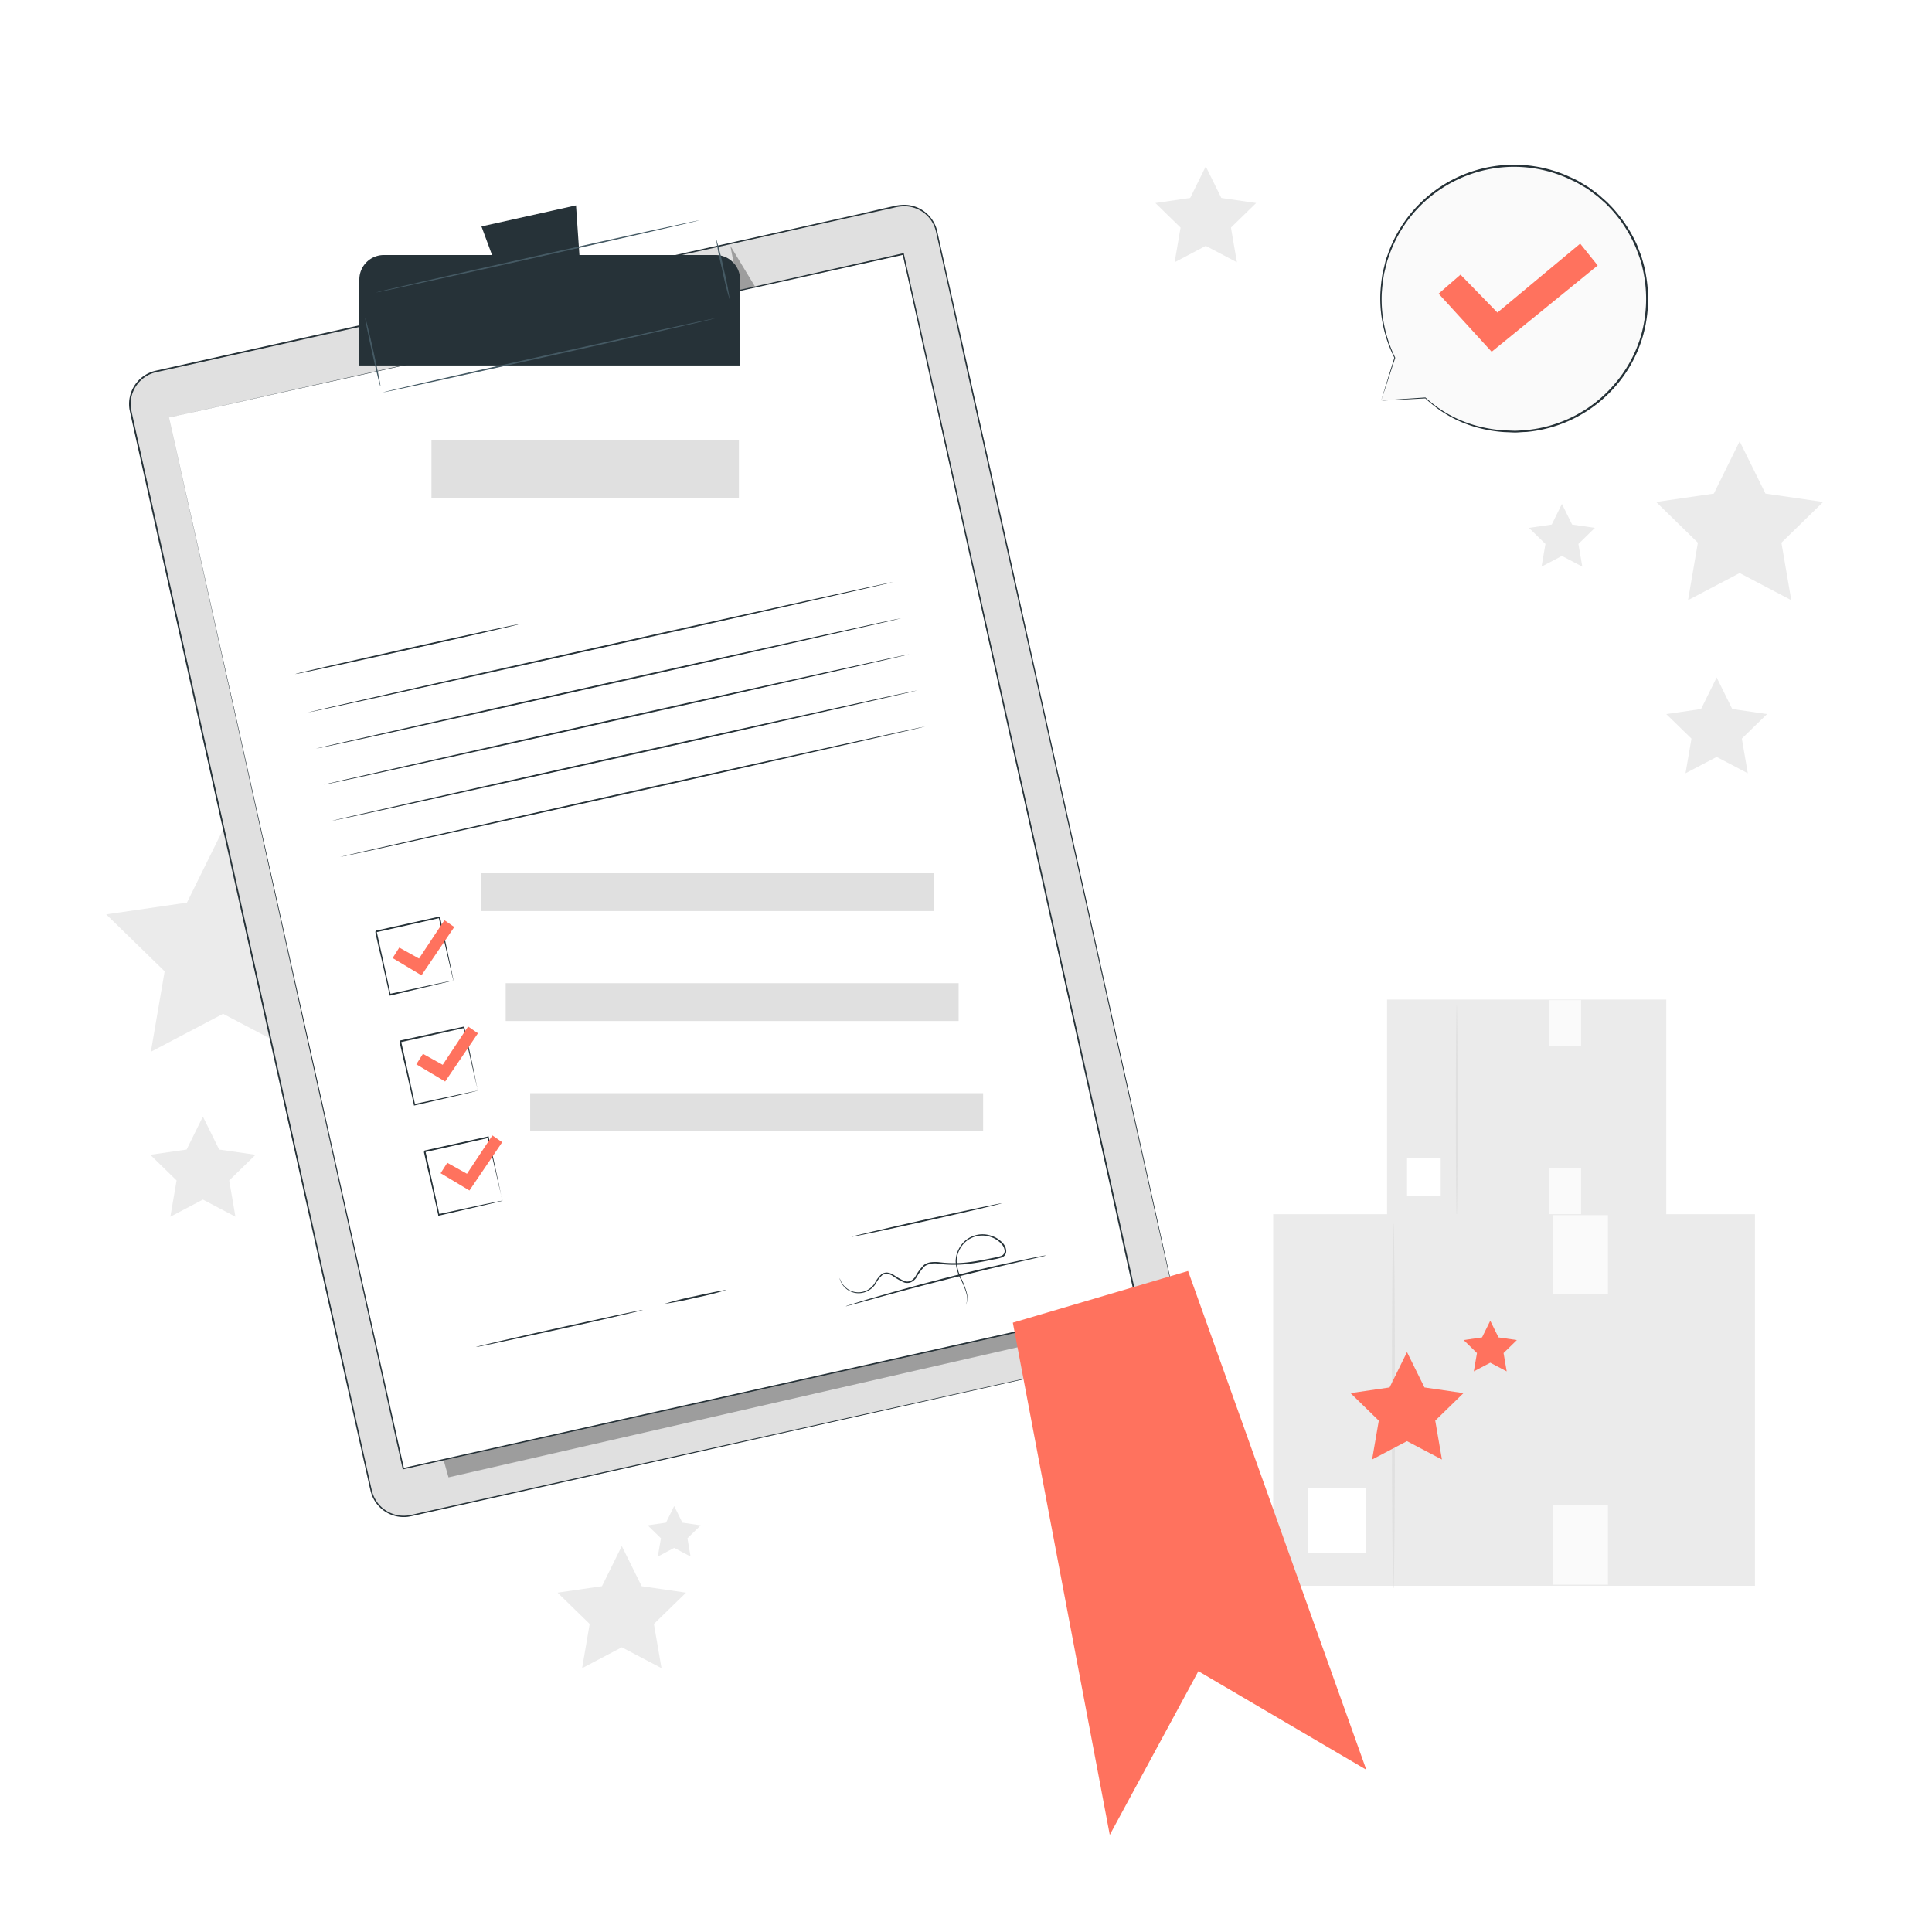 <svg class="animated" id="freepik_stories-product-quality" xmlns="http://www.w3.org/2000/svg" viewBox="0 0 500 500" version="1.1" xmlns:xlink="http://www.w3.org/1999/xlink" xmlns:svgjs="http://svgjs.com/svgjs"><style>svg#freepik_stories-product-quality:not(.animated) .animable {opacity: 0;}svg#freepik_stories-product-quality.animated #freepik--background-complete--inject-2 {animation: 3s Infinite  linear floating;animation-delay: 0s;}svg#freepik_stories-product-quality.animated #freepik--speech-bubble--inject-2 {animation: 1s 1 forwards cubic-bezier(.36,-0.01,.5,1.38) lightSpeedLeft,3s Infinite  linear shake;animation-delay: 0s,1s;}svg#freepik_stories-product-quality.animated #el5pwmx6t3mbh {animation: 1s 1 forwards cubic-bezier(.36,-0.01,.5,1.38) fadeIn;animation-delay: 0s;}svg#freepik_stories-product-quality.animated #elact8s4pybf6 {animation: 1s 1 forwards cubic-bezier(.36,-0.01,.5,1.38) fadeIn;animation-delay: 0.012s;opacity: 0}svg#freepik_stories-product-quality.animated #elyvghzpsb66t {animation: 1s 1 forwards cubic-bezier(.36,-0.01,.5,1.38) fadeIn;animation-delay: 0.024s;opacity: 0}svg#freepik_stories-product-quality.animated #eli1aqt0ci1u7 {animation: 1s 1 forwards cubic-bezier(.36,-0.01,.5,1.38) fadeIn;animation-delay: 0.036s;opacity: 0}svg#freepik_stories-product-quality.animated #elc61epxdtz6k {animation: 1s 1 forwards cubic-bezier(.36,-0.01,.5,1.38) fadeIn;animation-delay: 0.048s;opacity: 0}svg#freepik_stories-product-quality.animated #el0vy9o4chom6 {animation: 1s 1 forwards cubic-bezier(.36,-0.01,.5,1.38) fadeIn;animation-delay: 0.06s;opacity: 0}svg#freepik_stories-product-quality.animated #elpcgbliofs2f {animation: 1s 1 forwards cubic-bezier(.36,-0.01,.5,1.38) fadeIn;animation-delay: 0.071s;opacity: 0}svg#freepik_stories-product-quality.animated #elg3320j9xc2l {animation: 1s 1 forwards cubic-bezier(.36,-0.01,.5,1.38) fadeIn;animation-delay: 0.083s;opacity: 0}svg#freepik_stories-product-quality.animated #elf5m9hc48d8m {animation: 1s 1 forwards cubic-bezier(.36,-0.01,.5,1.38) fadeIn;animation-delay: 0.095s;opacity: 0}svg#freepik_stories-product-quality.animated #elev67kbgt98t {animation: 1s 1 forwards cubic-bezier(.36,-0.01,.5,1.38) fadeIn;animation-delay: 0.107s;opacity: 0}svg#freepik_stories-product-quality.animated #el3au9buek5oo {animation: 1s 1 forwards cubic-bezier(.36,-0.01,.5,1.38) fadeIn;animation-delay: 0.119s;opacity: 0}svg#freepik_stories-product-quality.animated #elrwoyxltyth9 {animation: 1s 1 forwards cubic-bezier(.36,-0.01,.5,1.38) fadeIn;animation-delay: 0.131s;opacity: 0}svg#freepik_stories-product-quality.animated #elgqs2126icqc {animation: 1s 1 forwards cubic-bezier(.36,-0.01,.5,1.38) fadeIn;animation-delay: 0.143s;opacity: 0}svg#freepik_stories-product-quality.animated #el0itvnwmh3z06 {animation: 1s 1 forwards cubic-bezier(.36,-0.01,.5,1.38) fadeIn;animation-delay: 0.155s;opacity: 0}svg#freepik_stories-product-quality.animated #elb0kmq7sh6qi {animation: 1s 1 forwards cubic-bezier(.36,-0.01,.5,1.38) fadeIn;animation-delay: 0.167s;opacity: 0}svg#freepik_stories-product-quality.animated #el1d491tqnmle {animation: 1s 1 forwards cubic-bezier(.36,-0.01,.5,1.38) fadeIn;animation-delay: 0.179s;opacity: 0}svg#freepik_stories-product-quality.animated #el7ivbfe86329 {animation: 1s 1 forwards cubic-bezier(.36,-0.01,.5,1.38) fadeIn;animation-delay: 0.19s;opacity: 0}svg#freepik_stories-product-quality.animated #elfkjyucpvaye {animation: 1s 1 forwards cubic-bezier(.36,-0.01,.5,1.38) fadeIn;animation-delay: 0.202s;opacity: 0}svg#freepik_stories-product-quality.animated #elxub0rlpy3r8 {animation: 1s 1 forwards cubic-bezier(.36,-0.01,.5,1.38) fadeIn;animation-delay: 0.214s;opacity: 0}svg#freepik_stories-product-quality.animated #el89orv8xw8cw {animation: 1s 1 forwards cubic-bezier(.36,-0.01,.5,1.38) fadeIn;animation-delay: 0.226s;opacity: 0}svg#freepik_stories-product-quality.animated #el0vctldmxv4o {animation: 1s 1 forwards cubic-bezier(.36,-0.01,.5,1.38) fadeIn;animation-delay: 0.238s;opacity: 0}svg#freepik_stories-product-quality.animated #elyd9gp5wyh0p {animation: 1s 1 forwards cubic-bezier(.36,-0.01,.5,1.38) fadeIn;animation-delay: 0.25s;opacity: 0}svg#freepik_stories-product-quality.animated #elydi73nt1chr {animation: 1s 1 forwards cubic-bezier(.36,-0.01,.5,1.38) fadeIn;animation-delay: 0.262s;opacity: 0}svg#freepik_stories-product-quality.animated #elbrr19vcjmqa {animation: 1s 1 forwards cubic-bezier(.36,-0.01,.5,1.38) fadeIn;animation-delay: 0.274s;opacity: 0}svg#freepik_stories-product-quality.animated #elpqcha3s364j {animation: 1s 1 forwards cubic-bezier(.36,-0.01,.5,1.38) fadeIn;animation-delay: 0.286s;opacity: 0}svg#freepik_stories-product-quality.animated #elqbp0y30fweo {animation: 1s 1 forwards cubic-bezier(.36,-0.01,.5,1.38) fadeIn;animation-delay: 0.298s;opacity: 0}svg#freepik_stories-product-quality.animated #el3s38qtanucw {animation: 1s 1 forwards cubic-bezier(.36,-0.01,.5,1.38) fadeIn;animation-delay: 0.31s;opacity: 0}svg#freepik_stories-product-quality.animated #elxgknmagklpk {animation: 1s 1 forwards cubic-bezier(.36,-0.01,.5,1.38) fadeIn;animation-delay: 0.321s;opacity: 0}svg#freepik_stories-product-quality.animated #elsdlwd2fazi {animation: 1s 1 forwards cubic-bezier(.36,-0.01,.5,1.38) fadeIn;animation-delay: 0.333s;opacity: 0}svg#freepik_stories-product-quality.animated #eluy1ftfueypi {animation: 1s 1 forwards cubic-bezier(.36,-0.01,.5,1.38) fadeIn;animation-delay: 0.345s;opacity: 0}svg#freepik_stories-product-quality.animated #elhvdeiooukgt {animation: 1s 1 forwards cubic-bezier(.36,-0.01,.5,1.38) fadeIn;animation-delay: 0.357s;opacity: 0}svg#freepik_stories-product-quality.animated #elmhw8ht65aq {animation: 1s 1 forwards cubic-bezier(.36,-0.01,.5,1.38) fadeIn;animation-delay: 0.369s;opacity: 0}svg#freepik_stories-product-quality.animated #elug3jubzzfz {animation: 1s 1 forwards cubic-bezier(.36,-0.01,.5,1.38) fadeIn;animation-delay: 0.381s;opacity: 0}svg#freepik_stories-product-quality.animated #elcff3moix47u {animation: 1s 1 forwards cubic-bezier(.36,-0.01,.5,1.38) fadeIn;animation-delay: 0.393s;opacity: 0}svg#freepik_stories-product-quality.animated #el74zt71m0w39 {animation: 1s 1 forwards cubic-bezier(.36,-0.01,.5,1.38) fadeIn;animation-delay: 0.405s;opacity: 0}svg#freepik_stories-product-quality.animated #eltrmblynvoo {animation: 1s 1 forwards cubic-bezier(.36,-0.01,.5,1.38) fadeIn;animation-delay: 0.417s;opacity: 0}svg#freepik_stories-product-quality.animated #elssob0jmc3l {animation: 1s 1 forwards cubic-bezier(.36,-0.01,.5,1.38) fadeIn;animation-delay: 0.429s;opacity: 0}svg#freepik_stories-product-quality.animated #elhh6cqbsmt9e {animation: 1s 1 forwards cubic-bezier(.36,-0.01,.5,1.38) fadeIn;animation-delay: 0.44s;opacity: 0}svg#freepik_stories-product-quality.animated #el1f0n9ie4pkr {animation: 1s 1 forwards cubic-bezier(.36,-0.01,.5,1.38) fadeIn;animation-delay: 0.452s;opacity: 0}svg#freepik_stories-product-quality.animated #elqvj6k3jhzca {animation: 1s 1 forwards cubic-bezier(.36,-0.01,.5,1.38) fadeIn;animation-delay: 0.464s;opacity: 0}svg#freepik_stories-product-quality.animated #eleym0zbh9ycg {animation: 1s 1 forwards cubic-bezier(.36,-0.01,.5,1.38) fadeIn;animation-delay: 0.476s;opacity: 0}svg#freepik_stories-product-quality.animated #elu8rsruxugkr {animation: 1s 1 forwards cubic-bezier(.36,-0.01,.5,1.38) fadeIn;animation-delay: 0.488s;opacity: 0}svg#freepik_stories-product-quality.animated #el9kb1jugpire {animation: 1s 1 forwards cubic-bezier(.36,-0.01,.5,1.38) fadeIn;animation-delay: 0.5s;opacity: 0}svg#freepik_stories-product-quality.animated #ell24yowvtg0r {animation: 1s 1 forwards cubic-bezier(.36,-0.01,.5,1.38) fadeIn;animation-delay: 0.512s;opacity: 0}svg#freepik_stories-product-quality.animated #el6ervee51fbv {animation: 1s 1 forwards cubic-bezier(.36,-0.01,.5,1.38) fadeIn;animation-delay: 0.524s;opacity: 0}svg#freepik_stories-product-quality.animated #elext9wfygytr {animation: 1s 1 forwards cubic-bezier(.36,-0.01,.5,1.38) fadeIn;animation-delay: 0.536s;opacity: 0}svg#freepik_stories-product-quality.animated #el86royy16xso {animation: 1s 1 forwards cubic-bezier(.36,-0.01,.5,1.38) fadeIn;animation-delay: 0.548s;opacity: 0}svg#freepik_stories-product-quality.animated #elaxqgr97ikw8 {animation: 1s 1 forwards cubic-bezier(.36,-0.01,.5,1.38) fadeIn;animation-delay: 0.56s;opacity: 0}svg#freepik_stories-product-quality.animated #el0stjtfjrmh5 {animation: 1s 1 forwards cubic-bezier(.36,-0.01,.5,1.38) fadeIn;animation-delay: 0.571s;opacity: 0}svg#freepik_stories-product-quality.animated #elcu9zxtizgh {animation: 1s 1 forwards cubic-bezier(.36,-0.01,.5,1.38) fadeIn;animation-delay: 0.583s;opacity: 0}svg#freepik_stories-product-quality.animated #el82pxu2nl0x {animation: 1s 1 forwards cubic-bezier(.36,-0.01,.5,1.38) fadeIn;animation-delay: 0.595s;opacity: 0}svg#freepik_stories-product-quality.animated #elfr2didv46ka {animation: 1s 1 forwards cubic-bezier(.36,-0.01,.5,1.38) fadeIn;animation-delay: 0.607s;opacity: 0}svg#freepik_stories-product-quality.animated #elclmmaluizf9 {animation: 1s 1 forwards cubic-bezier(.36,-0.01,.5,1.38) fadeIn;animation-delay: 0.619s;opacity: 0}svg#freepik_stories-product-quality.animated #elvms1qr3nidj {animation: 1s 1 forwards cubic-bezier(.36,-0.01,.5,1.38) fadeIn;animation-delay: 0.631s;opacity: 0}svg#freepik_stories-product-quality.animated #elrwsj16p3ax {animation: 1s 1 forwards cubic-bezier(.36,-0.01,.5,1.38) fadeIn;animation-delay: 0.643s;opacity: 0}svg#freepik_stories-product-quality.animated #ell5g6kjgj6xl {animation: 1s 1 forwards cubic-bezier(.36,-0.01,.5,1.38) fadeIn;animation-delay: 0.655s;opacity: 0}svg#freepik_stories-product-quality.animated #elridmzafe11s {animation: 1s 1 forwards cubic-bezier(.36,-0.01,.5,1.38) fadeIn;animation-delay: 0.667s;opacity: 0}svg#freepik_stories-product-quality.animated #elo4g4flvfk1m {animation: 1s 1 forwards cubic-bezier(.36,-0.01,.5,1.38) fadeIn;animation-delay: 0.679s;opacity: 0}svg#freepik_stories-product-quality.animated #el7fhmgwrs08 {animation: 1s 1 forwards cubic-bezier(.36,-0.01,.5,1.38) fadeIn;animation-delay: 0.69s;opacity: 0}svg#freepik_stories-product-quality.animated #eljswqp150dyo {animation: 1s 1 forwards cubic-bezier(.36,-0.01,.5,1.38) fadeIn;animation-delay: 0.702s;opacity: 0}svg#freepik_stories-product-quality.animated #el7rsvi8it5c4 {animation: 1s 1 forwards cubic-bezier(.36,-0.01,.5,1.38) fadeIn;animation-delay: 0.714s;opacity: 0}svg#freepik_stories-product-quality.animated #elm1r1a1q5f3f {animation: 1s 1 forwards cubic-bezier(.36,-0.01,.5,1.38) fadeIn;animation-delay: 0.726s;opacity: 0}svg#freepik_stories-product-quality.animated #elazgwncijpob {animation: 1s 1 forwards cubic-bezier(.36,-0.01,.5,1.38) fadeIn;animation-delay: 0.738s;opacity: 0}svg#freepik_stories-product-quality.animated #el22zi4ip7o0u {animation: 1s 1 forwards cubic-bezier(.36,-0.01,.5,1.38) fadeIn;animation-delay: 0.75s;opacity: 0}svg#freepik_stories-product-quality.animated #el1ph3fdq9taf {animation: 1s 1 forwards cubic-bezier(.36,-0.01,.5,1.38) fadeIn;animation-delay: 0.762s;opacity: 0}svg#freepik_stories-product-quality.animated #elrz5ycsohnzj {animation: 1s 1 forwards cubic-bezier(.36,-0.01,.5,1.38) fadeIn;animation-delay: 0.774s;opacity: 0}svg#freepik_stories-product-quality.animated #elid3rt8h3blk {animation: 1s 1 forwards cubic-bezier(.36,-0.01,.5,1.38) fadeIn;animation-delay: 0.786s;opacity: 0}svg#freepik_stories-product-quality.animated #elo304b61el7a {animation: 1s 1 forwards cubic-bezier(.36,-0.01,.5,1.38) fadeIn;animation-delay: 0.798s;opacity: 0}svg#freepik_stories-product-quality.animated #el6haqmhsjekr {animation: 1s 1 forwards cubic-bezier(.36,-0.01,.5,1.38) fadeIn;animation-delay: 0.81s;opacity: 0}svg#freepik_stories-product-quality.animated #el56rgblzcf1f {animation: 1s 1 forwards cubic-bezier(.36,-0.01,.5,1.38) fadeIn;animation-delay: 0.821s;opacity: 0}svg#freepik_stories-product-quality.animated #elgtcnr9xzh6a {animation: 1s 1 forwards cubic-bezier(.36,-0.01,.5,1.38) fadeIn;animation-delay: 0.833s;opacity: 0}svg#freepik_stories-product-quality.animated #el2zc2r08fzqx {animation: 1s 1 forwards cubic-bezier(.36,-0.01,.5,1.38) fadeIn;animation-delay: 0.845s;opacity: 0}svg#freepik_stories-product-quality.animated #el426j6ce7s67 {animation: 1s 1 forwards cubic-bezier(.36,-0.01,.5,1.38) fadeIn;animation-delay: 0.857s;opacity: 0}svg#freepik_stories-product-quality.animated #elbrlp29bus1v {animation: 1s 1 forwards cubic-bezier(.36,-0.01,.5,1.38) fadeIn;animation-delay: 0.869s;opacity: 0}svg#freepik_stories-product-quality.animated #el81s62q850k6 {animation: 1s 1 forwards cubic-bezier(.36,-0.01,.5,1.38) fadeIn;animation-delay: 0.881s;opacity: 0}svg#freepik_stories-product-quality.animated #elo7xo35oz3w8 {animation: 1s 1 forwards cubic-bezier(.36,-0.01,.5,1.38) fadeIn;animation-delay: 0.893s;opacity: 0}svg#freepik_stories-product-quality.animated #elho3x77j56bl {animation: 1s 1 forwards cubic-bezier(.36,-0.01,.5,1.38) fadeIn;animation-delay: 0.905s;opacity: 0}svg#freepik_stories-product-quality.animated #elg6hykyj5n6c {animation: 1s 1 forwards cubic-bezier(.36,-0.01,.5,1.38) fadeIn;animation-delay: 0.917s;opacity: 0}svg#freepik_stories-product-quality.animated #elgyj7bqzxby8 {animation: 1s 1 forwards cubic-bezier(.36,-0.01,.5,1.38) fadeIn;animation-delay: 0.929s;opacity: 0}svg#freepik_stories-product-quality.animated #eliwysaq6286a {animation: 1s 1 forwards cubic-bezier(.36,-0.01,.5,1.38) fadeIn;animation-delay: 0.94s;opacity: 0}svg#freepik_stories-product-quality.animated #elgjhv5v7fhdh {animation: 1s 1 forwards cubic-bezier(.36,-0.01,.5,1.38) fadeIn;animation-delay: 0.952s;opacity: 0}svg#freepik_stories-product-quality.animated #elnsxkvg6cig {animation: 1s 1 forwards cubic-bezier(.36,-0.01,.5,1.38) fadeIn;animation-delay: 0.964s;opacity: 0}svg#freepik_stories-product-quality.animated #ell7ts5yyk8aa {animation: 1s 1 forwards cubic-bezier(.36,-0.01,.5,1.38) fadeIn;animation-delay: 0.976s;opacity: 0}svg#freepik_stories-product-quality.animated #elche565qmmgp {animation: 1s 1 forwards cubic-bezier(.36,-0.01,.5,1.38) fadeIn;animation-delay: 0.988s;opacity: 0}svg#freepik_stories-product-quality.animated #freepik--Character--inject-2 {animation: 1s 1 forwards cubic-bezier(.36,-0.01,.5,1.38) fadeIn;animation-delay: 0s;}            @keyframes floating {                0% {                    opacity: 1;                    transform: translateY(0px);                }                50% {                    transform: translateY(-10px);                }                100% {                    opacity: 1;                    transform: translateY(0px);                }            }                    @keyframes lightSpeedLeft {              from {                transform: translate3d(-50%, 0, 0) skewX(20deg);                opacity: 0;              }              60% {                transform: skewX(-10deg);                opacity: 1;              }              80% {                transform: skewX(2deg);              }              to {                opacity: 1;                transform: translate3d(0, 0, 0);              }            }                    @keyframes shake {                10%, 90% {                    transform: translate3d(-1px, 0, 0);                  }                  20%, 80% {                    transform: translate3d(2px, 0, 0);                  }                  30%, 50%, 70% {                    transform: translate3d(-4px, 0, 0);                  }                  40%, 60% {                    transform: translate3d(4px, 0, 0);                  }            }                    @keyframes fadeIn {                0% {                    opacity: 0;                }                100% {                    opacity: 1;                }            }        </style><g id="freepik--background-complete--inject-2" class="animable" style="transform-origin: 249.655px 237.395px;"><g id="elbrg3q1nwuy"><rect x="358.97" y="258.68" width="72.26" height="55.74" style="fill: rgb(235, 235, 235); transform-origin: 395.1px 286.55px; transform: rotate(180deg);" class="animable"></rect></g><g id="elbhx9bwwc7ed"><rect x="364.14" y="299.71" width="8.71" height="9.84" style="fill: rgb(255, 255, 255); transform-origin: 368.495px 304.63px; transform: rotate(180deg);" class="animable"></rect></g><rect x="400.98" y="258.82" width="8.21" height="11.89" style="fill: rgb(250, 250, 250); transform-origin: 405.085px 264.765px;" id="el5lgcp89k8k" class="animable"></rect><rect x="400.98" y="302.36" width="8.21" height="11.89" style="fill: rgb(250, 250, 250); transform-origin: 405.085px 308.305px;" id="el7i09qafjb6" class="animable"></rect><path d="M377,314.8c-.13,0-.23-12.26-.23-27.38s.1-27.38.23-27.38.23,12.26.23,27.38S377.13,314.8,377,314.8Z" style="fill: rgb(224, 224, 224); transform-origin: 377px 287.42px;" id="elv4vye8xegs9" class="animable"></path><g id="el3y9fjepjlcw"><rect x="329.5" y="314.23" width="124.68" height="96.17" style="fill: rgb(235, 235, 235); transform-origin: 391.84px 362.315px; transform: rotate(180deg);" class="animable"></rect></g><g id="elzlrimzganum"><rect x="338.41" y="385.02" width="15.02" height="16.98" style="fill: rgb(255, 255, 255); transform-origin: 345.92px 393.51px; transform: rotate(180deg);" class="animable"></rect></g><rect x="401.98" y="314.48" width="14.16" height="20.52" style="fill: rgb(250, 250, 250); transform-origin: 409.06px 324.74px;" id="el0on7lq9m40xo" class="animable"></rect><rect x="401.98" y="389.59" width="14.16" height="20.52" style="fill: rgb(250, 250, 250); transform-origin: 409.06px 399.85px;" id="elf14si5ugb77" class="animable"></rect><path d="M360.62,411.06c-.22,0-.4-21.15-.4-47.24s.18-47.24.4-47.24.39,21.15.39,47.24S360.84,411.06,360.62,411.06Z" style="fill: rgb(224, 224, 224); transform-origin: 360.615px 363.82px;" id="ell9r0wx5jh0s" class="animable"></path><polygon points="450.22 114.21 456.9 127.74 471.83 129.91 461.03 140.45 463.58 155.32 450.22 148.3 436.86 155.32 439.41 140.45 428.61 129.91 443.54 127.74 450.22 114.21" style="fill: rgb(235, 235, 235); transform-origin: 450.22px 134.765px;" id="ell3g3e0ote9" class="animable"></polygon><polygon points="52.51 288.97 56.72 297.5 66.13 298.86 59.32 305.5 60.93 314.88 52.51 310.45 44.09 314.88 45.7 305.5 38.89 298.86 48.3 297.5 52.51 288.97" style="fill: rgb(235, 235, 235); transform-origin: 52.51px 301.925px;" id="ely0s8w23ym1n" class="animable"></polygon><polygon points="57.73 214.66 67.08 233.6 87.98 236.64 72.86 251.38 76.43 272.2 57.73 262.37 39.04 272.2 42.61 251.38 27.48 236.64 48.38 233.6 57.73 214.66" style="fill: rgb(235, 235, 235); transform-origin: 57.73px 243.43px;" id="el9tl02i8449n" class="animable"></polygon><polygon points="444.27 175.32 448.3 183.49 457.31 184.8 450.79 191.15 452.33 200.12 444.27 195.89 436.21 200.12 437.75 191.15 431.23 184.8 440.24 183.49 444.27 175.32" style="fill: rgb(235, 235, 235); transform-origin: 444.27px 187.72px;" id="eliu9a2fi22hp" class="animable"></polygon><polygon points="312.05 43.07 316.08 51.23 325.09 52.54 318.57 58.9 320.11 67.87 312.05 63.63 303.99 67.87 305.53 58.9 299.01 52.54 308.02 51.23 312.05 43.07" style="fill: rgb(235, 235, 235); transform-origin: 312.05px 55.47px;" id="eldc8pi9lbipd" class="animable"></polygon><polygon points="404.22 130.41 406.86 135.75 412.76 136.61 408.49 140.77 409.5 146.64 404.22 143.87 398.95 146.64 399.96 140.77 395.69 136.61 401.59 135.75 404.22 130.41" style="fill: rgb(235, 235, 235); transform-origin: 404.225px 138.525px;" id="elnessuc3x6j" class="animable"></polygon><polygon points="160.92 400.11 166.06 410.51 177.54 412.18 169.23 420.28 171.2 431.72 160.92 426.32 150.65 431.72 152.61 420.28 144.3 412.18 155.79 410.51 160.92 400.11" style="fill: rgb(235, 235, 235); transform-origin: 160.92px 415.915px;" id="el3a9c90vtv6o" class="animable"></polygon><polygon points="174.48 389.76 176.6 394.06 181.35 394.75 177.91 398.1 178.72 402.83 174.48 400.59 170.24 402.83 171.05 398.1 167.61 394.75 172.36 394.06 174.48 389.76" style="fill: rgb(235, 235, 235); transform-origin: 174.48px 396.295px;" id="el60ujp1ct6ze" class="animable"></polygon></g><g id="freepik--Stars--inject-2" class="animable" style="transform-origin: 371.04px 359.765px;"><polygon points="364.13 349.92 368.65 359.07 378.75 360.54 371.44 367.66 373.17 377.72 364.13 372.97 355.1 377.72 356.83 367.66 349.52 360.54 359.62 359.07 364.13 349.92" style="fill: rgb(255, 114, 94); transform-origin: 364.135px 363.82px;" id="elmmnsqi2dqgb" class="animable"></polygon><polygon points="385.68 341.81 387.81 346.12 392.56 346.81 389.12 350.17 389.93 354.91 385.68 352.67 381.42 354.91 382.24 350.17 378.79 346.81 383.55 346.12 385.68 341.81" style="fill: rgb(255, 114, 94); transform-origin: 385.675px 348.36px;" id="eloemjjku9xm" class="animable"></polygon></g><g id="freepik--speech-bubble--inject-2" class="animable" style="transform-origin: 391.864px 77.282px;"><path d="M357.44,103.66,361,92.6a34.47,34.47,0,1,1,27.77,19A32.42,32.42,0,0,1,368.9,103h0Z" style="fill: rgb(250, 250, 250); transform-origin: 391.873px 77.27px;" id="elsqcnowx4j0h" class="animable"></path><path d="M357.44,103.66l.76-.06,2.21-.16,8.49-.58h0l0,0a31.78,31.78,0,0,0,15,7.76,34.52,34.52,0,0,0,5.26.75l2.8.11c.94,0,1.91-.11,2.88-.16a34.27,34.27,0,0,0,22.7-11.57A33.9,33.9,0,0,0,424.65,87a34.83,34.83,0,0,0,.86-15.51,30.62,30.62,0,0,0-.92-3.93,16.68,16.68,0,0,0-.65-1.92c-.25-.64-.47-1.28-.74-1.91A35.35,35.35,0,0,0,419,56.57a32.46,32.46,0,0,0-2.71-3.14,16.78,16.78,0,0,0-1.5-1.42c-.51-.45-1-.94-1.54-1.35l-1.64-1.22-.82-.6-.88-.52-1.73-1c-.59-.33-1.21-.58-1.81-.88a34,34,0,0,0-29.38.14,34.2,34.2,0,0,0-17.19,18.75c-.17.46-.33.92-.49,1.37a8.68,8.68,0,0,0-.43,1.37c-.23.92-.45,1.83-.67,2.72a48,48,0,0,0-.62,5.27,34.44,34.44,0,0,0,3.5,16.53l0,0v0l-2.68,8.18-.71,2.12c-.16.48-.25.73-.25.73s.06-.23.21-.7l.64-2.1,2.57-8.29v.08A34.3,34.3,0,0,1,357.23,76a46.43,46.43,0,0,1,.59-5.33c.22-.9.45-1.82.67-2.75a10.07,10.07,0,0,1,.42-1.39c.17-.46.33-.92.5-1.39a34.58,34.58,0,0,1,47.16-19.21c.61.29,1.24.55,1.84.89l1.76,1.05.88.53.84.61,1.66,1.23c.55.43,1.05.92,1.57,1.37a18.86,18.86,0,0,1,1.52,1.44,33.6,33.6,0,0,1,2.75,3.2,35.65,35.65,0,0,1,4.29,7.21c.27.64.49,1.3.74,1.94a16.76,16.76,0,0,1,.67,2,30.72,30.72,0,0,1,.92,4,35.12,35.12,0,0,1-.88,15.74,34.37,34.37,0,0,1-7.19,13,34.74,34.74,0,0,1-23,11.66c-1,0-2,.14-2.92.14l-2.83-.12a35.33,35.33,0,0,1-5.31-.78,31.67,31.67,0,0,1-15-7.94l.08,0-8.57.45-2.18.1C357.68,103.66,357.44,103.66,357.44,103.66Z" style="fill: rgb(38, 50, 56); transform-origin: 391.864px 77.282px;" id="ell9ufumpw6mp" class="animable"></path><polygon points="372.31 76 377.98 71.08 387.53 80.89 408.95 63.05 413.48 68.7 386.04 91.04 372.31 76" style="fill: rgb(255, 114, 94); transform-origin: 392.895px 77.045px;" id="elvyqaed8f5d" class="animable"></polygon></g><g id="freepik--Clipboard--inject-2" class="animable" style="transform-origin: 169.152px 222.804px;"><path d="M298.11,349.49,106.35,392.23A8.63,8.63,0,0,1,96,385.68L33.81,106.43a8.62,8.62,0,0,1,6.55-10.3L232.12,53.39a8.63,8.63,0,0,1,10.31,6.55l62.23,279.25A8.62,8.62,0,0,1,298.11,349.49Z" style="fill: rgb(224, 224, 224); transform-origin: 169.235px 222.814px;" id="el28rlr7qnl1s" class="animable"></path><path d="M298.11,349.49l.64-.18a9.72,9.72,0,0,0,1.79-.79,8.82,8.82,0,0,0,2.43-2.11,8.59,8.59,0,0,0,1.75-4,8.26,8.26,0,0,0,0-2.67c-.16-.93-.41-1.91-.63-2.93-.46-2-1-4.28-1.5-6.7q-1.63-7.27-3.75-16.73c-5.63-25.17-13.77-61.59-23.83-106.6-5-22.5-10.52-47.15-16.43-73.62q-4.42-19.84-9.15-41-2.35-10.58-4.78-21.45c-.82-3.62-1.63-7.27-2.46-10.94A8.4,8.4,0,0,0,234,53.38a11.66,11.66,0,0,0-2.78.4l-2.8.62-5.63,1.26-11.36,2.53-23.12,5.16L140.67,74,40.43,96.32A8.44,8.44,0,0,0,33.94,106c.91,4.25,1.89,8.51,2.82,12.75Q39.6,131.45,42.39,144l11,49.41C60.61,225.8,67.57,257,74.2,286.8s12.92,58,18.82,84.51q1.1,5,2.19,9.84c.37,1.62.7,3.26,1.09,4.85a8.47,8.47,0,0,0,2.48,4.07,8.6,8.6,0,0,0,4.24,2.08,9,9,0,0,0,2.37.07c.78-.1,1.57-.29,2.35-.47l9.31-2.07,35.33-7.86L259,358.13l29-6.42,7.54-1.66,2.57-.56-2.56.6-7.54,1.7-29,6.49-106.6,23.83L117.12,390l-9.31,2.08c-.78.17-1.56.37-2.38.48a9.21,9.21,0,0,1-2.46-.08,8.81,8.81,0,0,1-7-6.39c-.4-1.61-.73-3.23-1.1-4.85q-1.09-4.87-2.2-9.84c-5.9-26.47-12.21-54.75-18.85-84.51s-13.6-61-20.83-93.39l-11-49.4q-2.79-12.54-5.63-25.27c-.94-4.24-1.91-8.48-2.83-12.77a8.84,8.84,0,0,1,6.81-10.13L140.59,73.58,188.26,63l23.11-5.15,11.36-2.53L228.37,54l2.8-.62A11.91,11.91,0,0,1,234,53a8.79,8.79,0,0,1,8.5,6.63c.82,3.68,1.64,7.32,2.45,10.95Q247.4,81.46,249.77,92q4.69,21.15,9.13,41c5.89,26.47,11.37,51.12,16.38,73.63,10,45,18.1,81.45,23.7,106.63,1.39,6.29,2.63,11.89,3.71,16.73.53,2.43,1,4.66,1.48,6.71.22,1,.47,2,.62,2.93a8.16,8.16,0,0,1,0,2.7,8.63,8.63,0,0,1-1.78,4.07,9,9,0,0,1-2.45,2.11,8.84,8.84,0,0,1-1.82.77Z" style="fill: rgb(38, 50, 56); transform-origin: 169.152px 222.804px;" id="el218cmenywyz" class="animable"></path><g id="el6lc9kbtqam5"><g style="opacity: 0.3; transform-origin: 199.505px 335.655px;" class="animable"><polygon points="116.07 382.34 290.79 342.4 285.27 308.16 275.36 288.97 108.22 354.62 116.07 382.34" id="el9jel1j6ai4s" class="animable" style="transform-origin: 199.505px 335.655px;"></polygon></g></g><g id="el1upy03cw8bti"><g style="opacity: 0.3; transform-origin: 192.965px 72.48px;" class="animable"><polygon points="189.02 63.63 195.63 74.54 196.91 80.33 192.43 81.33 189.02 63.63" id="elxktdop3o4a" class="animable" style="transform-origin: 192.965px 72.48px;"></polygon></g></g><polygon points="43.76 108.05 104.38 380.05 294.39 337.71 283.55 289.07 233.77 65.7 43.76 108.05" style="fill: rgb(255, 255, 255); transform-origin: 169.075px 222.875px;" id="elucmf5piuvhi" class="animable"></polygon><path d="M43.76,108.05l190-42.51.16,0,0,.17c16.86,75.59,37.89,169.92,60.65,272v0l0,.21-.2,0-190,42.33-.18,0,0-.19c-35.69-160.62-60.07-270.38-60.44-272,.37,1.66,24.91,111.39,60.81,272l-.23-.14,190-42.37-.16.25v0c-22.73-102.06-43.74-196.39-60.57-272l.2.13Z" style="fill: rgb(38, 50, 56); transform-origin: 169.16px 222.895px;" id="elanpv6juc4xa" class="animable"></path><g id="elgk18mfdysmn"><path d="M99.35,66H185.2a6.33,6.33,0,0,1,6.33,6.33V94.59a0,0,0,0,1,0,0H93a0,0,0,0,1,0,0V72.35A6.33,6.33,0,0,1,99.35,66Z" style="fill: rgb(38, 50, 56); transform-origin: 142.265px 80.295px; transform: rotate(-12.56deg);" class="animable"></path></g><polygon points="149.07 53.15 124.6 58.6 132.13 78.94 150.56 74.83 149.07 53.15" style="fill: rgb(38, 50, 56); transform-origin: 137.58px 66.045px;" id="elhtd0y3v34mj" class="animable"></polygon><path d="M181.06,57c0,.11-18.71,4.38-41.84,9.54S97.3,75.81,97.27,75.7s18.71-4.38,41.86-9.54S181,56.92,181.06,57Z" style="fill: rgb(69, 90, 100); transform-origin: 139.165px 66.35px;" id="elrqjqkffh44j" class="animable"></path><path d="M98.46,100c-.11,0-1.08-3.9-2.16-8.76s-1.88-8.83-1.76-8.86,1.08,3.9,2.16,8.77S98.57,100,98.46,100Z" style="fill: rgb(69, 90, 100); transform-origin: 96.499px 91.19px;" id="elj19xj901nbk" class="animable"></path><path d="M188.87,77.64a80.19,80.19,0,0,1-2-8,80.32,80.32,0,0,1-1.58-8,80.19,80.19,0,0,1,2,7.95A80.32,80.32,0,0,1,188.87,77.64Z" style="fill: rgb(69, 90, 100); transform-origin: 187.08px 69.64px;" id="el31vg2npyq5s" class="animable"></path><path d="M185.06,82.39c0,.11-19.21,4.49-42.95,9.78s-43,9.5-43.05,9.38,19.2-4.49,43-9.78S185,82.28,185.06,82.39Z" style="fill: rgb(69, 90, 100); transform-origin: 142.06px 91.97px;" id="elwuihlyrx1uc" class="animable"></path><path d="M134.45,161.51c0,.12-12.95,3.1-29,6.68s-29,6.37-29.07,6.26,13-3.1,29-6.67S134.42,161.4,134.45,161.51Z" style="fill: rgb(38, 50, 56); transform-origin: 105.415px 167.98px;" id="elly5lo1soonn" class="animable"></path><path d="M231.16,150.62c0,.12-33.87,7.77-75.7,17.09s-75.78,16.79-75.8,16.68,33.86-7.77,75.71-17.09S231.14,150.51,231.16,150.62Z" style="fill: rgb(38, 50, 56); transform-origin: 155.41px 167.505px;" id="elwzyx0hre5l" class="animable"></path><path d="M233.25,160c0,.11-33.88,7.76-75.71,17.09s-75.77,16.79-75.8,16.67,33.87-7.76,75.71-17.08S233.22,159.86,233.25,160Z" style="fill: rgb(38, 50, 56); transform-origin: 157.495px 176.88px;" id="eljxxt88863p" class="animable"></path><path d="M235.33,169.32c0,.11-33.87,7.76-75.7,17.08s-75.78,16.8-75.81,16.68,33.87-7.76,75.72-17.09S235.3,169.21,235.33,169.32Z" style="fill: rgb(38, 50, 56); transform-origin: 159.575px 186.2px;" id="elplp71dvi0is" class="animable"></path><path d="M237.41,178.67c0,.11-33.87,7.76-75.7,17.08s-75.78,16.79-75.8,16.68,33.86-7.76,75.71-17.09S237.39,178.55,237.41,178.67Z" style="fill: rgb(38, 50, 56); transform-origin: 161.66px 195.55px;" id="elv6pwhnxzj8f" class="animable"></path><path d="M239.5,188c0,.12-33.88,7.77-75.71,17.09S88,221.89,88,221.78s33.87-7.76,75.71-17.09S239.47,187.9,239.5,188Z" style="fill: rgb(38, 50, 56); transform-origin: 163.75px 204.89px;" id="ell9cpqi13r4d" class="animable"></path><path d="M117.37,253.81a1.56,1.56,0,0,1-.09-.31l-.22-.89c-.19-.81-.46-1.94-.79-3.35-.67-2.89-1.61-6.95-2.73-11.81l.22.14-16.4,3.68s.3-.47.16-.25h0v0l0,.07,0,.14.06.28.13.56.24,1.11c.17.74.33,1.47.49,2.2.32,1.44.64,2.86.94,4.24.61,2.75,1.18,5.35,1.71,7.74l-.22-.14,11.85-2.55,3.37-.7.9-.17.32-.06s-.08,0-.28.09l-.85.21-3.3.78L101,257.65l-.18,0,0-.18-1.74-7.73c-.31-1.38-.63-2.8-1-4.24-.16-.73-.33-1.46-.49-2.2-.09-.36-.17-.74-.25-1.11l-.13-.56-.06-.28,0-.14,0-.07v-.05h0c-.14.23.19-.3.16-.25l16.41-3.63.18,0,0,.18,2.58,12c.29,1.4.52,2.52.69,3.32.07.36.12.64.17.87A.89.89,0,0,1,117.37,253.81Z" style="fill: rgb(38, 50, 56); transform-origin: 107.243px 247.43px;" id="elkg96ryki5nc" class="animable"></path><g id="elny8owasdkw8"><rect x="124.53" y="226" width="117.22" height="9.78" style="fill: rgb(224, 224, 224); transform-origin: 183.14px 230.89px; transform: rotate(-12.56deg);" class="animable"></rect></g><path d="M123.71,282.27a2.31,2.31,0,0,1-.09-.32c-.06-.23-.13-.53-.22-.89-.19-.81-.46-1.93-.79-3.34-.67-2.9-1.61-7-2.73-11.82l.22.14-16.4,3.68c0,.06.3-.47.16-.24h0v.05l0,.07,0,.14.06.28.13.56c.08.38.16.75.25,1.12l.48,2.19c.32,1.45.64,2.86.94,4.24.61,2.75,1.18,5.35,1.71,7.74l-.22-.14,11.86-2.54,3.36-.7.9-.18a1.39,1.39,0,0,1,.32-.05l-.27.08-.86.21-3.3.79-11.93,2.75-.18,0,0-.18-1.74-7.73c-.31-1.38-.63-2.8-1-4.24-.16-.72-.33-1.46-.49-2.19-.08-.37-.17-.74-.25-1.12l-.13-.56-.06-.28,0-.14v-.12h0l.16-.26L120,265.69l.18,0,0,.17c1.06,4.93,2,9,2.58,12,.29,1.4.52,2.52.69,3.32.07.36.12.64.17.87A.92.92,0,0,1,123.71,282.27Z" style="fill: rgb(38, 50, 56); transform-origin: 113.575px 275.89px;" id="eldimwefpmxra" class="animable"></path><g id="el55q42edjrjs"><rect x="130.87" y="254.45" width="117.22" height="9.78" style="fill: rgb(224, 224, 224); transform-origin: 189.48px 259.34px; transform: rotate(-12.56deg);" class="animable"></rect></g><path d="M130.05,310.72s0-.12-.09-.32-.13-.53-.22-.89c-.19-.81-.46-1.93-.79-3.34-.67-2.89-1.61-7-2.73-11.82l.22.14L110,298.17c0,.06.3-.47.16-.24h0V298l0,.07,0,.14.06.28.13.56c.08.38.16.75.25,1.12l.48,2.19c.32,1.45.64,2.86.94,4.24l1.71,7.74-.22-.13,11.86-2.55,3.36-.7.9-.18a1.47,1.47,0,0,1,.32,0l-.27.08-.86.21-3.3.79-11.93,2.75-.18,0,0-.18c-.53-2.38-1.12-5-1.74-7.73-.31-1.38-.63-2.79-1-4.24-.16-.72-.33-1.45-.49-2.19-.08-.37-.17-.74-.25-1.11l-.12-.56-.07-.28,0-.15V298h0c-.14.22.19-.31.16-.25l16.41-3.63.18,0,0,.18,2.58,12c.29,1.4.52,2.52.69,3.33.07.35.13.63.17.86A.94.94,0,0,1,130.05,310.72Z" style="fill: rgb(38, 50, 56); transform-origin: 119.878px 304.365px;" id="eluomre9npt1" class="animable"></path><g id="eldd02mc9pilo"><rect x="137.21" y="282.91" width="117.22" height="9.78" style="fill: rgb(224, 224, 224); transform-origin: 195.82px 287.8px; transform: rotate(-12.56deg);" class="animable"></rect></g><polygon points="101.61 247.94 103.33 245.23 108.44 248.07 115.02 238.15 117.56 239.91 109.08 252.41 101.61 247.94" style="fill: rgb(255, 114, 94); transform-origin: 109.585px 245.28px;" id="eliwpq0swwf0s" class="animable"></polygon><polygon points="107.74 275.44 109.46 272.73 114.57 275.57 121.14 265.65 123.69 267.41 115.2 279.9 107.74 275.44" style="fill: rgb(255, 114, 94); transform-origin: 115.715px 272.775px;" id="el2qr6400x59v" class="animable"></polygon><polygon points="114.03 303.63 115.75 300.93 120.85 303.77 127.43 293.85 129.97 295.6 121.49 308.1 114.03 303.63" style="fill: rgb(255, 114, 94); transform-origin: 122px 300.975px;" id="elwszfkpzpkfa" class="animable"></polygon><path d="M166.4,339c0,.12-9.64,2.37-21.58,5s-21.64,4.72-21.66,4.61,9.63-2.36,21.57-5S166.37,338.9,166.4,339Z" style="fill: rgb(38, 50, 56); transform-origin: 144.78px 343.805px;" id="elzv8xux4qdyk" class="animable"></path><path d="M187.94,333.86a78.64,78.64,0,0,1-7.94,2,81.52,81.52,0,0,1-8,1.57,79.72,79.72,0,0,1,7.93-2C184.32,334.46,187.92,333.75,187.94,333.86Z" style="fill: rgb(38, 50, 56); transform-origin: 179.97px 335.639px;" id="elkx0ilrsk3d" class="animable"></path><path d="M259.28,311.41c0,.11-8.67,2.15-19.41,4.54s-19.48,4.24-19.5,4.13,8.66-2.14,19.41-4.54S259.26,311.3,259.28,311.41Z" style="fill: rgb(38, 50, 56); transform-origin: 239.825px 315.745px;" id="eljm6qutka18s" class="animable"></path><path d="M250,337.73s.09-.27.19-.79a5.25,5.25,0,0,0-.12-2.31,20.7,20.7,0,0,0-1.38-3.45,11.49,11.49,0,0,1-1.37-4.76,7.35,7.35,0,0,1,2.54-5.39,6.92,6.92,0,0,1,6.64-1.23,6.73,6.73,0,0,1,3.16,2.07,3.21,3.21,0,0,1,.75,1.87,1.73,1.73,0,0,1-1.17,1.69,14.17,14.17,0,0,1-2,.49l-2,.41c-1.34.27-2.7.51-4.1.69a29.91,29.91,0,0,1-8.18.05,5,5,0,0,0-3.59.58,12.49,12.49,0,0,0-2.16,2.93,3.57,3.57,0,0,1-1.4,1.24,2.52,2.52,0,0,1-1.83.08,16.31,16.31,0,0,1-2.92-1.68,3.34,3.34,0,0,0-1.41-.53,2,2,0,0,0-1.34.33,7.83,7.83,0,0,0-1.69,2.22,5.27,5.27,0,0,1-4.22,2.44,5,5,0,0,1-3.5-1.24,5.17,5.17,0,0,1-1.39-1.92,3.45,3.45,0,0,1-.23-.79s.09.27.31.76a5.07,5.07,0,0,0,1.41,1.82,4.84,4.84,0,0,0,3.38,1.14,5,5,0,0,0,4-2.37,8,8,0,0,1,1.76-2.32,2.35,2.35,0,0,1,1.56-.41,4,4,0,0,1,1.54.57,16.87,16.87,0,0,0,2.86,1.63,2.18,2.18,0,0,0,1.57-.07,3,3,0,0,0,1.23-1.13,12.7,12.7,0,0,1,2.24-3,3.85,3.85,0,0,1,1.88-.7,9.46,9.46,0,0,1,2,0,30.05,30.05,0,0,0,8.09-.05c1.38-.18,2.73-.43,4.07-.69l2-.4a16.49,16.49,0,0,0,1.9-.47,1.32,1.32,0,0,0,.92-1.3,2.89,2.89,0,0,0-.66-1.63,6.44,6.44,0,0,0-3-2,6.6,6.6,0,0,0-6.3,1.14,7,7,0,0,0-2.46,5.12,11.49,11.49,0,0,0,1.28,4.67,19.73,19.73,0,0,1,1.33,3.5,5.25,5.25,0,0,1,.05,2.36A3.67,3.67,0,0,1,250,337.73Z" style="fill: rgb(38, 50, 56); transform-origin: 238.845px 328.582px;" id="elu6kr0g2imgl" class="animable"></path><path d="M270.67,324.93a3.23,3.23,0,0,1-.52.16l-1.52.36-5.58,1.29c-4.7,1.1-11.2,2.64-18.35,4.45s-13.6,3.56-18.25,4.84l-5.52,1.52-1.51.4a3.35,3.35,0,0,1-.53.12,2.19,2.19,0,0,1,.51-.2l1.48-.47c1.29-.41,3.16-1,5.48-1.65,4.65-1.36,11.08-3.15,18.24-5s13.66-3.31,18.39-4.32c2.36-.51,4.28-.91,5.61-1.17l1.53-.29A3,3,0,0,1,270.67,324.93Z" style="fill: rgb(38, 50, 56); transform-origin: 244.78px 331.5px;" id="eluez122ku4p" class="animable"></path><g id="el9xzexj9wege"><rect x="111.66" y="113.97" width="79.57" height="14.95" style="fill: rgb(224, 224, 224); transform-origin: 151.445px 121.445px; transform: rotate(-12.56deg);" class="animable"></rect></g></g><g id="freepik--Character--inject-2" class="animable" style="transform-origin: 264.725px 272.768px;"><polygon points="262.12 342.31 287.21 474.87 310.14 432.5 353.6 458.01 307.47 328.93 262.12 342.31" style="fill: rgb(255, 114, 94); transform-origin: 307.86px 401.9px;" id="el5pwmx6t3mbh" class="animable"></polygon><g id="elact8s4pybf6"><g style="opacity: 0.3; transform-origin: 295.9px 369.21px;" class="animable"><path d="M270.56,386.89a15,15,0,0,0,13.34-4.09c2.29-2.36,3.81-5.58,6.69-7.16,2.59-1.42,5.78-1.22,8.63-.43s5.53,2.1,8.38,2.84a21.87,21.87,0,0,0,16.72-2.48l-7.24-20.1-33.6-4.2-16,19.25Z" id="elzogafy9mm1i" class="animable" style="transform-origin: 295.9px 369.21px;"></path></g></g><path d="M308.51,427.24c-.14,0-3.88-13.74-8.35-30.75s-8-30.85-7.84-30.88,3.87,13.72,8.34,30.75S308.65,427.2,308.51,427.24Z" style="fill: rgb(38, 50, 56); transform-origin: 300.414px 396.425px;" id="elyvghzpsb66t" class="animable"></path><polygon points="265.79 349.2 240.7 481.76 217.77 439.4 174.31 464.9 220.44 335.82 265.79 349.2" style="fill: rgb(255, 114, 94); transform-origin: 220.05px 408.79px;" id="eli1aqt0ci1u7" class="animable"></polygon><g id="elc61epxdtz6k"><g style="opacity: 0.3; transform-origin: 233.655px 372.405px;" class="animable"><path d="M206.64,374.43s7.14,5.87,15.65,3.17,13.8-3.28,18.41,0,17.08,13.95,17.08,13.95l2.89-15.29-16.75-23-17.48,3.53L214,358l-4.63,8.77Z" id="elik7ptbktl9g" class="animable" style="transform-origin: 233.655px 372.405px;"></path></g></g><path d="M412.9,229.54c0,9.51-12.15,17.7-13.93,26.69-1.83,9.26,6.23,21.47,2.7,30s-18,11.59-23.13,19.3-2.43,22.15-9,28.73-21,3.81-28.73,9-10.63,19.53-19.3,23.13c-8.52,3.53-20.73-4.53-30-2.7-9,1.78-17.18,13.93-26.69,13.93s-17.71-12.15-26.7-13.93c-9.26-1.83-21.47,6.23-30,2.7s-11.58-18-19.29-23.13-22.15-2.43-28.74-9-3.81-21-9-28.73-19.53-10.63-23.12-19.3,4.53-20.73,2.7-30c-1.78-9-13.94-17.18-13.94-26.69s12.16-17.71,13.94-26.7c1.83-9.26-6.24-21.47-2.7-30s18-11.59,23.12-19.29,2.43-22.15,9-28.74,21-3.81,28.74-9,10.62-19.53,19.29-23.12,20.73,4.53,30,2.7c9-1.78,17.19-13.94,26.7-13.94s17.7,12.16,26.69,13.94c9.26,1.83,21.47-6.24,30-2.7,8.67,3.59,11.59,18,19.3,23.12s22.15,2.43,28.73,9,3.81,21,9,28.74,19.53,10.62,23.13,19.29-4.53,20.73-2.7,30C400.75,211.83,412.9,220,412.9,229.54Z" style="fill: rgb(255, 114, 94); transform-origin: 264.815px 229.535px;" id="el0vy9o4chom6" class="animable"></path><path d="M230.17,146.53s-.11-.13-.27-.41-.41-.73-.68-1.22c-.59-1.06-1.4-2.62-2.36-4.56-1.93-3.88-4.43-9.34-6.84-15.5s-4.26-11.88-5.47-16c-.6-2.09-1.06-3.78-1.35-5-.13-.54-.24-1-.32-1.36a1.55,1.55,0,0,1-.08-.48,2.13,2.13,0,0,1,.18.46l.41,1.33c.39,1.23.9,2.89,1.51,4.9,1.3,4.13,3.21,9.8,5.6,16s4.85,11.61,6.69,15.53l2.21,4.63.59,1.26A2.52,2.52,0,0,1,230.17,146.53Z" style="fill: rgb(38, 50, 56); transform-origin: 221.485px 124.265px;" id="elpcgbliofs2f" class="animable"></path><path d="M243.35,141.52a4.72,4.72,0,0,1-.39-1.1c-.21-.72-.49-1.77-.82-3.07-.66-2.59-1.48-6.21-2.22-10.23s-1.26-7.69-1.56-10.35c-.16-1.33-.26-2.41-.32-3.16a4.9,4.9,0,0,1,0-1.16,5.75,5.75,0,0,1,.23,1.14l.48,3.13c.4,2.65,1,6.3,1.71,10.31s1.5,7.63,2.06,10.24c.27,1.22.49,2.26.67,3.1A5.83,5.83,0,0,1,243.35,141.52Z" style="fill: rgb(38, 50, 56); transform-origin: 240.678px 126.985px;" id="elg3320j9xc2l" class="animable"></path><path d="M266.6,139.21c-.15,0-.52-11.22-.83-25.05s-.45-25.06-.31-25.07.52,11.21.83,25.06S266.74,139.21,266.6,139.21Z" style="fill: rgb(38, 50, 56); transform-origin: 266.03px 114.15px;" id="elf5m9hc48d8m" class="animable"></path><path d="M290,116.16c.14,0-1.48,5.65-3.61,12.53s-4,12.41-4.1,12.37,1.48-5.65,3.61-12.53S289.85,116.12,290,116.16Z" style="fill: rgb(38, 50, 56); transform-origin: 286.147px 128.61px;" id="elev67kbgt98t" class="animable"></path><path d="M299.54,145.15a1.7,1.7,0,0,1,.13-.48l.45-1.32c.4-1.14,1-2.78,1.8-4.8,1.57-4,3.81-9.59,6.37-15.69s4.94-11.59,6.69-15.55c.86-1.92,1.57-3.5,2.11-4.68l.59-1.26c.15-.28.23-.43.25-.42a2.78,2.78,0,0,1-.15.46l-.51,1.3-1.95,4.75c-1.71,4.06-4,9.54-6.55,15.61s-4.81,11.55-6.51,15.62l-1.95,4.74-.55,1.28A2,2,0,0,1,299.54,145.15Z" style="fill: rgb(38, 50, 56); transform-origin: 308.735px 123.05px;" id="el3au9buek5oo" class="animable"></path><path d="M312,151.67a5.13,5.13,0,0,1,.57-1c.4-.64,1-1.55,1.74-2.66,1.5-2.21,3.66-5.23,6.17-8.45s4.92-6,6.7-8c.89-1,1.63-1.79,2.15-2.33a4.9,4.9,0,0,1,.85-.8,4.73,4.73,0,0,1-.7.94c-.54.66-1.22,1.47-2,2.43-1.71,2.06-4.06,4.91-6.57,8.13s-4.7,6.19-6.28,8.35l-1.87,2.55A5.44,5.44,0,0,1,312,151.67Z" style="fill: rgb(38, 50, 56); transform-origin: 321.09px 140.05px;" id="elrwoyxltyth9" class="animable"></path><path d="M330.22,166.57c-.1-.1,7.82-7.62,17.67-16.79s17.93-16.52,18-16.42-7.81,7.63-17.67,16.8S330.32,166.68,330.22,166.57Z" style="fill: rgb(38, 50, 56); transform-origin: 348.055px 149.965px;" id="elgqs2126icqc" class="animable"></path><path d="M362,169.68a26.87,26.87,0,0,1-3,1.64c-1.88,1-4.43,2.39-7.25,4s-5.42,2.95-7.35,3.85c-1,.45-1.74.8-2.3,1a3.12,3.12,0,0,1-.87.3,26.87,26.87,0,0,1,3-1.64c1.88-1,4.43-2.39,7.25-4s5.42-3,7.35-3.85c1-.45,1.74-.8,2.3-1A2.84,2.84,0,0,1,362,169.68Z" style="fill: rgb(38, 50, 56); transform-origin: 351.615px 175.075px;" id="el0itvnwmh3z06" class="animable"></path><path d="M391.39,181.87c.05.14-9.37,3.58-21,7.69s-21.16,7.32-21.2,7.19,9.36-3.58,21-7.69S391.34,181.74,391.39,181.87Z" style="fill: rgb(38, 50, 56); transform-origin: 370.29px 189.31px;" id="elb0kmq7sh6qi" class="animable"></path><path d="M400.75,235.34c0,.14-10.25-.71-22.86-1.91s-22.83-2.29-22.81-2.44,10.24.72,22.86,1.92S400.76,235.2,400.75,235.34Z" style="fill: rgb(38, 50, 56); transform-origin: 377.915px 233.164px;" id="el1d491tqnmle" class="animable"></path><path d="M393.22,283.3c-.06.13-9.63-4.27-21.37-9.81s-21.21-10.15-21.15-10.28,9.63,4.26,21.37,9.81S393.28,283.17,393.22,283.3Z" style="fill: rgb(38, 50, 56); transform-origin: 371.96px 273.255px;" id="el7ivbfe86329" class="animable"></path><path d="M361.74,328.93c-.11.09-7-7.92-15.41-17.88s-15.13-18.13-15-18.22,7,7.91,15.41,17.88S361.85,328.83,361.74,328.93Z" style="fill: rgb(38, 50, 56); transform-origin: 346.535px 310.88px;" id="elfkjyucpvaye" class="animable"></path><path d="M335.46,335a7.46,7.46,0,0,1-.83-1.12c-.51-.74-1.23-1.83-2.09-3.18-1.74-2.71-4.07-6.5-6.53-10.75s-4.56-8.17-6-11c-.73-1.43-1.32-2.59-1.7-3.4a7.62,7.62,0,0,1-.56-1.29,7.65,7.65,0,0,1,.74,1.19c.48.88,1.1,2,1.85,3.33,1.55,2.81,3.71,6.69,6.16,10.94s4.73,8.06,6.39,10.81c.78,1.32,1.44,2.41,1.95,3.27A6.12,6.12,0,0,1,335.46,335Z" style="fill: rgb(38, 50, 56); transform-origin: 326.605px 319.63px;" id="elxub0rlpy3r8" class="animable"></path><path d="M319.14,357.9s-.1-.13-.26-.41l-.65-1.22c-.57-1.07-1.34-2.63-2.26-4.57-1.84-3.89-4.21-9.35-6.46-15.53s-3.95-11.88-5-16c-.55-2.08-1-3.78-1.22-4.95-.11-.54-.2-1-.28-1.36a2.35,2.35,0,0,1-.07-.48,1.49,1.49,0,0,1,.17.46l.38,1.33c.35,1.24.81,2.89,1.37,4.9,1.18,4.13,2.93,9.81,5.18,16s4.55,11.62,6.31,15.55l2.1,4.63q.33.75.57,1.26A1.63,1.63,0,0,1,319.14,357.9Z" style="fill: rgb(38, 50, 56); transform-origin: 311.04px 335.64px;" id="el89orv8xw8cw" class="animable"></path><path d="M286.08,341.81a27.81,27.81,0,0,1-.43-3.48c-.23-2.15-.6-5.12-1.14-8.37s-1.17-6.17-1.65-8.28a27.06,27.06,0,0,1-.72-3.44,3.86,3.86,0,0,1,.34.88c.2.58.45,1.42.74,2.47.57,2.09,1.25,5,1.8,8.29a81.89,81.89,0,0,1,1,8.42c.07,1.08.11,2,.11,2.57A3.5,3.5,0,0,1,286.08,341.81Z" style="fill: rgb(38, 50, 56); transform-origin: 284.141px 330.025px;" id="el0vctldmxv4o" class="animable"></path><path d="M264.45,370.6a1.88,1.88,0,0,1,0-.51q0-.6,0-1.47c0-1.28,0-3.13,0-5.41.08-4.57.29-10.87.65-17.82s.81-13.25,1.18-17.8c.18-2.28.35-4.12.48-5.39.07-.58.12-1.07.16-1.46a2.06,2.06,0,0,1,.1-.51,1.93,1.93,0,0,1,0,.52c0,.39,0,.88-.07,1.47-.08,1.35-.18,3.17-.31,5.39-.27,4.63-.63,10.89-1,17.8s-.63,13.25-.8,17.81c-.08,2.22-.15,4-.2,5.4,0,.59-.06,1.07-.08,1.47A1.77,1.77,0,0,1,264.45,370.6Z" style="fill: rgb(38, 50, 56); transform-origin: 265.735px 345.415px;" id="elyd9gp5wyh0p" class="animable"></path><path d="M246.87,320.23a11.9,11.9,0,0,1-.3,2.56c-.26,1.56-.68,3.71-1.23,6.06s-1.13,4.47-1.59,6a11.6,11.6,0,0,1-.87,2.42,13.43,13.43,0,0,1,.51-2.52l1.44-6c.52-2.25,1-4.29,1.38-6A13.57,13.57,0,0,1,246.87,320.23Z" style="fill: rgb(38, 50, 56); transform-origin: 244.875px 328.75px;" id="elydi73nt1chr" class="animable"></path><path d="M215.08,305a54.22,54.22,0,0,1-4.37,6.2,58.51,58.51,0,0,1-4.79,5.89,53.22,53.22,0,0,1,4.37-6.2A55.63,55.63,0,0,1,215.08,305Z" style="fill: rgb(38, 50, 56); transform-origin: 210.5px 311.045px;" id="elbrr19vcjmqa" class="animable"></path><path d="M198.41,293.76c.1.09-6.1,7.38-13.86,16.27s-14.15,16-14.26,15.93,6.1-7.38,13.86-16.27S198.3,293.66,198.41,293.76Z" style="fill: rgb(38, 50, 56); transform-origin: 184.35px 309.86px;" id="elpqcha3s364j" class="animable"></path><path d="M190.06,281.35a98.46,98.46,0,0,1-7.71,6.7c-4.35,3.58-7.95,6.4-8,6.29a99.72,99.72,0,0,1,7.71-6.69A101.25,101.25,0,0,1,190.06,281.35Z" style="fill: rgb(38, 50, 56); transform-origin: 182.205px 287.847px;" id="elqbp0y30fweo" class="animable"></path><path d="M180.3,262.64c.06.13-8.58,4.43-19.31,9.59s-19.46,9.25-19.53,9.12,8.58-4.42,19.31-9.59S180.24,262.51,180.3,262.64Z" style="fill: rgb(38, 50, 56); transform-origin: 160.88px 271.995px;" id="el3s38qtanucw" class="animable"></path><path d="M176.38,253.31a3.54,3.54,0,0,1-.9.26c-.59.14-1.44.32-2.49.51-2.11.4-5.05.84-8.31,1.17s-6.23.47-8.38.5c-1.07,0-1.94,0-2.54,0a2.91,2.91,0,0,1-.93-.09,29.63,29.63,0,0,1,3.46-.27c2.14-.13,5.09-.33,8.34-.66s6.18-.71,8.3-1A24.53,24.53,0,0,1,176.38,253.31Z" style="fill: rgb(38, 50, 56); transform-origin: 164.605px 254.533px;" id="elxgknmagklpk" class="animable"></path><path d="M173.21,231.76a10.58,10.58,0,0,1-1.75,0l-4.76-.24c-4-.2-9.56-.38-15.69-.35s-11.69.28-15.7.52l-4.75.29a11,11,0,0,1-1.75.06,10.15,10.15,0,0,1,1.73-.26c1.12-.13,2.74-.29,4.74-.46,4-.33,9.58-.63,15.72-.67s11.71.21,15.73.5c2,.15,3.63.29,4.75.41A12.4,12.4,0,0,1,173.21,231.76Z" style="fill: rgb(38, 50, 56); transform-origin: 151.01px 231.349px;" id="elsdlwd2fazi" class="animable"></path><path d="M175.17,212.84c0,.14-6.51-1.55-14.46-3.77s-14.36-4.12-14.32-4.26,6.51,1.54,14.46,3.76S175.21,212.7,175.17,212.84Z" style="fill: rgb(38, 50, 56); transform-origin: 160.78px 208.825px;" id="eluy1ftfueypi" class="animable"></path><path d="M179.36,197a1.6,1.6,0,0,1-.47-.1l-1.33-.4c-1.14-.36-2.79-.92-4.8-1.65a159.77,159.77,0,0,1-15.42-6.6,157.32,157.32,0,0,1-14.63-8.2c-1.81-1.15-3.26-2.11-4.24-2.8l-1.12-.81c-.25-.19-.38-.29-.37-.31a2.26,2.26,0,0,1,.43.23l1.18.72c1,.64,2.48,1.55,4.31,2.66,3.67,2.22,8.81,5.15,14.67,8s11.32,5.17,15.32,6.73c2,.77,3.61,1.38,4.74,1.8l1.29.49A3,3,0,0,1,179.36,197Z" style="fill: rgb(38, 50, 56); transform-origin: 158.17px 186.565px;" id="elhvdeiooukgt" class="animable"></path><path d="M188.77,181c-.08.11-5.14-3.31-11.3-7.65s-11.09-7.95-11-8.07,5.14,3.31,11.31,7.65S188.85,180.91,188.77,181Z" style="fill: rgb(38, 50, 56); transform-origin: 177.62px 173.14px;" id="elmhw8ht65aq" class="animable"></path><path d="M168.88,132.42s.14.08.38.27l1,.88,3.69,3.26,12.11,10.81,12.16,10.75,3.68,3.27,1,.91a1.83,1.83,0,0,1,.32.34s-.14-.07-.39-.26l-1-.83c-.91-.73-2.2-1.81-3.79-3.15-3.18-2.68-7.52-6.43-12.27-10.64s-9-8.09-12-10.93c-1.52-1.42-2.74-2.57-3.58-3.39l-.95-.94C169,132.55,168.86,132.43,168.88,132.42Z" style="fill: rgb(38, 50, 56); transform-origin: 186.049px 147.665px;" id="elug3jubzzfz" class="animable"></path><path d="M200.07,133.33s.27.22.68.69,1,1.16,1.69,2c1.39,1.74,3.24,4.2,5.16,7s3.53,5.42,4.64,7.35c.56,1,1,1.75,1.28,2.3a3.53,3.53,0,0,1,.4.88,26.92,26.92,0,0,1-2-3c-1.19-1.88-2.85-4.45-4.76-7.25s-3.71-5.27-5-7.06A30.07,30.07,0,0,1,200.07,133.33Z" style="fill: rgb(38, 50, 56); transform-origin: 206.995px 143.44px;" id="elcff3moix47u" class="animable"></path><g id="el74zt71m0w39"><g style="opacity: 0.2; transform-origin: 187.26px 139.245px;" class="animable"><path d="M160.1,124.82l43.51,38.09,10.81-8.65-25.24-38.68s-1.94,1.42-7,2.86C177.35,119.83,163,120.2,160.1,124.82Z" id="el3d3f3t75mnc" class="animable" style="transform-origin: 187.26px 139.245px;"></path></g></g><g id="eltrmblynvoo"><g style="opacity: 0.2; transform-origin: 225.94px 118.769px;" class="animable"><path d="M208.53,92.6l21.24,53.17,13.58-4.25L238.82,95.4s-2.33.55-7.52-.11C226.27,94.65,214.08,89.88,208.53,92.6Z" id="elhgrrfq2k937" class="animable" style="transform-origin: 225.94px 118.769px;"></path></g></g><g id="elssob0jmc3l"><g style="opacity: 0.3; transform-origin: 278.685px 110.636px;" class="animable"><path d="M265.17,81.47l1.43,57.74,12.72.61L292.2,95.5a20.77,20.77,0,0,1-7.49-3.1C280.31,89.58,271.33,81,265.17,81.47Z" id="eljmlqpjgbp3l" class="animable" style="transform-origin: 278.685px 110.636px;"></path></g></g><g id="elhh6cqbsmt9e"><g style="opacity: 0.2; transform-origin: 319.795px 121.74px;" class="animable"><path d="M320.65,92.38l-21.11,53.23L311,151.1l29.05-35.86a25.8,25.8,0,0,1-5.51-6.49C331.8,104.32,327.08,94.15,320.65,92.38Z" id="el0nl89sgbjhud" class="animable" style="transform-origin: 319.795px 121.74px;"></path></g></g><g id="el1f0n9ie4pkr"><g style="opacity: 0.2; transform-origin: 354.5px 151.995px;" class="animable"><path d="M370.23,125.59l-39.32,41,8.76,11.81,38.42-25.64a23.16,23.16,0,0,1-2.53-7.48C374.64,140.28,374.51,131.2,370.23,125.59Z" id="elrsw2zmoiz8c" class="animable" style="transform-origin: 354.5px 151.995px;"></path></g></g><g id="elqvj6k3jhzca"><g style="opacity: 0.2; transform-origin: 375.453px 189.51px;" class="animable"><path d="M401.27,171.85l-52.95,21.79,4.39,13.53,46.07-5s-.29-1.42.32-6.61C399.68,190.53,405,179.29,401.27,171.85Z" id="elpr9brevguor" class="animable" style="transform-origin: 375.453px 189.51px;"></path></g></g><g id="eleym0zbh9ycg"><g style="opacity: 0.2; transform-origin: 383.895px 243.345px;" class="animable"><path d="M413,229.54l-57.73,2-.48,12.73,44,12.88a17.14,17.14,0,0,1,1.74-5.25C403.81,245.78,413,237.14,413,229.54Z" id="elteu9qwoqdgn" class="animable" style="transform-origin: 383.895px 243.345px;"></path></g></g><g id="elu8rsruxugkr"><g style="opacity: 0.2; transform-origin: 373.09px 283.52px;" class="animable"><path d="M402.35,284.12,349.2,263.41,343.83,275,380,303.63a34.5,34.5,0,0,1,6.27-4.76C390.67,296.06,401.13,291.51,402.35,284.12Z" id="elrmaic464vn" class="animable" style="transform-origin: 373.09px 283.52px;"></path></g></g><g id="el9kb1jugpire"><g style="opacity: 0.2; transform-origin: 242.22px 265.07px;" class="animable"><path d="M324.18,283.3l-13.16,11c1,1,18.53,30.84,29.34,49.26a5.12,5.12,0,0,1,.44-.34c7.11-4.76,19.77-2.85,26.91-7.56Z" id="eltrjgkehf3z" class="animable" style="transform-origin: 339.365px 313.43px;"></path><path d="M300,304.18l-19.64,6.7,9.3,53.32a13.74,13.74,0,0,1,1.85-.51c9.26-1.83,21.47,6.23,30,2.7a12.62,12.62,0,0,0,3.22-2Z" id="eldk6artjye1m" class="animable" style="transform-origin: 302.545px 335.738px;"></path><path d="M264.14,377.6l3.13-69.66-17-4.31-12.63,60,.46.08C246.9,365.42,254.91,377,264.14,377.6Z" id="elrjtdnis8n3n" class="animable" style="transform-origin: 252.455px 340.615px;"></path><path d="M221.44,296.11S199,326.17,187.26,342.35a16.24,16.24,0,0,1,1.58.91c7.71,5.16,10.62,19.53,19.29,23.13.4.16.81.29,1.22.41l31.35-59.34Z" id="elivmy9wdqrv" class="animable" style="transform-origin: 213.98px 331.455px;"></path><path d="M198.41,271.91,150.55,304.8c.18.24.38.47.54.72,5.2,7.76,2.43,22.15,9,28.73a11.47,11.47,0,0,0,2,1.57c16.91-19.06,47.27-53.28,48.37-54.47Z" id="elj76o32tsjz" class="animable" style="transform-origin: 180.505px 303.865px;"></path><path d="M187.44,248.42l-56.59,9.14c.91,9.08-6.25,20.54-2.88,28.66a9.62,9.62,0,0,0,.73,1.43c19.8-9.86,61.17-30.37,62.89-30.48Z" id="elllhg6tpblf" class="animable" style="transform-origin: 159.326px 268.035px;"></path><path d="M184.35,216.9l-53.49-15.43c-.05.46-.11.92-.19,1.37-1.78,9-13.94,17.19-13.94,26.7a11.85,11.85,0,0,0,.16,1.89h65.29Z" id="eldll9qjy9p1h" class="animable" style="transform-origin: 150.54px 216.45px;"></path><path d="M128.19,172.43c20,10.71,59.07,32.38,59.07,32.38l9.62-18.27-45.18-34c-.2.35-.39.71-.61,1C146,161.13,132.07,164.09,128.19,172.43Z" id="elvs7tgsynxnh" class="animable" style="transform-origin: 162.535px 178.675px;"></path></g></g><path d="M412.9,229.54l-.06-.64a9.32,9.32,0,0,0-.26-1.86,20.18,20.18,0,0,0-3-6.7c-1.72-2.76-4.32-5.85-7-9.76a23.53,23.53,0,0,1-3.44-6.85,19.67,19.67,0,0,1,0-8.71c.56-3.05,1.47-6.19,2.26-9.52s1.53-6.93.79-10.61a12.11,12.11,0,0,0-2.49-5.07,23.36,23.36,0,0,0-4.44-3.94c-3.32-2.36-7.14-4.24-10.79-6.7a25,25,0,0,1-5.1-4.36,16.55,16.55,0,0,1-3.13-6.19c-1.28-4.55-1.57-9.41-2.54-14.27a22.51,22.51,0,0,0-2.47-7.06,11.94,11.94,0,0,0-5.69-4.93,31.37,31.37,0,0,0-7.65-2c-2.65-.44-5.37-.75-8.09-1.23a25.84,25.84,0,0,1-8-2.53,18.78,18.78,0,0,1-6.16-6c-1.66-2.38-3.09-4.94-4.61-7.47a39.33,39.33,0,0,0-5.2-7.2,12.25,12.25,0,0,0-7.89-3.87,30.09,30.09,0,0,0-9.14,1.07c-3,.73-6.08,1.62-9.23,2.21a19.52,19.52,0,0,1-9.66-.18,32.92,32.92,0,0,1-8.53-4.93c-2.67-2-5.27-4-8.12-5.78s-6.08-3.07-9.44-2.69l-.63,0c-.21,0-.41.09-.61.13-.41.1-.83.17-1.23.29a19.88,19.88,0,0,0-2.36.92,31.78,31.78,0,0,0-4.44,2.57c-2.84,2-5.53,4.18-8.45,6.16a30.76,30.76,0,0,1-4.6,2.66,15.49,15.49,0,0,1-5.21,1.31,36.72,36.72,0,0,1-10.66-1.51A72.49,72.49,0,0,0,215,92.11a16.34,16.34,0,0,0-5.36.36,11.78,11.78,0,0,0-4.71,2.58c-2.76,2.41-4.68,5.65-6.6,8.83A61,61,0,0,1,192,113.3a15.82,15.82,0,0,1-4.5,3.57,25.6,25.6,0,0,1-5.45,1.86c-3.76.83-7.6,1.18-11.39,1.86S163,122.34,160.26,125a14.19,14.19,0,0,0-3,4.89,30.61,30.61,0,0,0-1.45,5.65c-.7,3.86-1,7.82-2,11.71a20.61,20.61,0,0,1-2.13,5.64,16.09,16.09,0,0,1-4,4.53c-3.16,2.54-6.75,4.42-10.19,6.52a46,46,0,0,0-4.95,3.44,16,16,0,0,0-3.88,4.52,11.72,11.72,0,0,0-1.4,5.76,30.18,30.18,0,0,0,.71,6c.84,4,2.11,7.93,2.79,12A20.84,20.84,0,0,1,131,202,16.93,16.93,0,0,1,129,208c-2.09,3.65-4.81,6.86-7.22,10.26a33.37,33.37,0,0,0-3.22,5.34,12.52,12.52,0,0,0,0,11.92,33.08,33.08,0,0,0,3.22,5.34c2.41,3.4,5.13,6.61,7.22,10.26A17.17,17.17,0,0,1,131,257a20.52,20.52,0,0,1-.2,6.26c-.67,4.11-1.94,8.05-2.79,12.05a30.74,30.74,0,0,0-.71,6,11.72,11.72,0,0,0,1.39,5.77,15.81,15.81,0,0,0,3.87,4.53,46,46,0,0,0,4.95,3.44c3.44,2.1,7,4,10.2,6.52a16.25,16.25,0,0,1,4,4.53,20,20,0,0,1,2.13,5.63c.94,3.9,1.26,7.86,2,11.72a31.45,31.45,0,0,0,1.46,5.65,14.21,14.21,0,0,0,2.95,4.9c2.77,2.69,6.67,3.76,10.41,4.44s7.63,1,11.39,1.86a25.87,25.87,0,0,1,5.46,1.86,16,16,0,0,1,4.5,3.57,61.68,61.68,0,0,1,6.27,9.42c1.92,3.18,3.84,6.42,6.6,8.83a11.81,11.81,0,0,0,4.7,2.58A16.42,16.42,0,0,0,215,367a73.82,73.82,0,0,0,10.61-2.23,36.46,36.46,0,0,1,10.67-1.52,15.62,15.62,0,0,1,5.21,1.32,31.27,31.27,0,0,1,4.6,2.66c2.92,2,5.6,4.21,8.45,6.15a30.78,30.78,0,0,0,4.43,2.58,20.57,20.57,0,0,0,2.36.92c.41.11.82.19,1.23.29l.62.13.62,0c3.37.38,6.61-1,9.45-2.69s5.45-3.82,8.11-5.78a33,33,0,0,1,8.54-4.93,19.64,19.64,0,0,1,9.66-.18c3.15.6,6.19,1.49,9.23,2.22a30.76,30.76,0,0,0,9.15,1.07,12.31,12.31,0,0,0,7.88-3.88,40.37,40.37,0,0,0,5.2-7.21c1.51-2.52,2.94-5.08,4.6-7.47a19,19,0,0,1,6.17-6,25.55,25.55,0,0,1,8-2.52c2.73-.49,5.44-.8,8.09-1.23a31.39,31.39,0,0,0,7.65-2.05,12,12,0,0,0,5.69-4.93,22.74,22.74,0,0,0,2.46-7.06c1-4.86,1.26-9.73,2.55-14.28a16.29,16.29,0,0,1,3.13-6.18,24.47,24.47,0,0,1,5.1-4.36c3.65-2.46,7.47-4.34,10.78-6.7a22.83,22.83,0,0,0,4.45-3.95,12,12,0,0,0,2.48-5.06,16.67,16.67,0,0,0,.15-5.45,42.4,42.4,0,0,0-.94-5.16c-.8-3.33-1.7-6.47-2.26-9.52a19.67,19.67,0,0,1,0-8.71,23.78,23.78,0,0,1,3.44-6.85c2.71-3.91,5.32-7,7-9.76a20.1,20.1,0,0,0,3-6.7,9.23,9.23,0,0,0,.26-1.86l.06-.63s0,.21,0,.63a9.72,9.72,0,0,1-.24,1.87,19.87,19.87,0,0,1-3,6.75c-1.71,2.78-4.3,5.88-7,9.79a23,23,0,0,0-3.39,6.81,19.28,19.28,0,0,0,0,8.62c.56,3,1.47,6.17,2.28,9.5a44.71,44.71,0,0,1,1,5.2,17.12,17.12,0,0,1-.15,5.52,12.28,12.28,0,0,1-2.52,5.18,23.28,23.28,0,0,1-4.49,4c-3.34,2.38-7.15,4.27-10.78,6.72a24.49,24.49,0,0,0-5,4.31,16,16,0,0,0-3.06,6.08c-1.27,4.5-1.55,9.36-2.53,14.25a22.76,22.76,0,0,1-2.49,7.17,12.33,12.33,0,0,1-5.84,5.08,31.64,31.64,0,0,1-7.73,2.08c-2.66.44-5.38.75-8.09,1.24a25.44,25.44,0,0,0-7.9,2.49,18.59,18.59,0,0,0-6,5.85c-1.64,2.37-3.07,4.92-4.59,7.46a40.4,40.4,0,0,1-5.24,7.28,12.66,12.66,0,0,1-8.14,4,30.43,30.43,0,0,1-9.28-1.07c-3.05-.73-6.09-1.61-9.21-2.2a19.26,19.26,0,0,0-9.45.17,32.66,32.66,0,0,0-8.41,4.87c-2.65,1.95-5.26,4.05-8.14,5.81-.75.4-1.46.87-2.24,1.2-.39.18-.77.37-1.16.53l-1.21.43a12.12,12.12,0,0,1-5.11.6l-.65-.05c-.21,0-.42-.09-.64-.13-.42-.1-.85-.18-1.26-.3a18.78,18.78,0,0,1-2.43-.94,31.54,31.54,0,0,1-4.5-2.61c-2.87-2-5.56-4.18-8.45-6.15a31.92,31.92,0,0,0-4.53-2.62,15.2,15.2,0,0,0-5.05-1.27,36.34,36.34,0,0,0-10.53,1.51A72.41,72.41,0,0,1,215,367.44a17,17,0,0,1-5.54-.37,12.32,12.32,0,0,1-4.9-2.68c-2.84-2.49-4.78-5.76-6.7-8.95a60.43,60.43,0,0,0-6.22-9.34,15.19,15.19,0,0,0-4.36-3.45,24.56,24.56,0,0,0-5.34-1.82c-3.72-.82-7.55-1.17-11.37-1.86a32,32,0,0,1-5.65-1.48,14.55,14.55,0,0,1-5-3.1,14.35,14.35,0,0,1-3.07-5.07,31.66,31.66,0,0,1-1.49-5.74c-.7-3.89-1-7.85-2-11.69a19.7,19.7,0,0,0-2.08-5.49,15.69,15.69,0,0,0-3.9-4.39c-3.1-2.49-6.68-4.37-10.13-6.48a46.76,46.76,0,0,1-5-3.48,16.41,16.41,0,0,1-4-4.69,12.17,12.17,0,0,1-1.44-6,29.52,29.52,0,0,1,.72-6.15c.85-4,2.12-8,2.78-12a19.91,19.91,0,0,0,.19-6.11,16.39,16.39,0,0,0-2-5.74c-2-3.6-4.76-6.79-7.19-10.22A35,35,0,0,1,118,235.7a13.1,13.1,0,0,1,0-12.36,34.13,34.13,0,0,1,3.28-5.42c2.43-3.43,5.14-6.62,7.18-10.21a16.49,16.49,0,0,0,2-5.75,20.89,20.89,0,0,0-.2-6.11c-.67-4-1.94-8-2.79-12a30.11,30.11,0,0,1-.71-6.14,12.18,12.18,0,0,1,1.45-6,16.7,16.7,0,0,1,4-4.68,45.36,45.36,0,0,1,5-3.48c3.45-2.11,7-4,10.13-6.48a15.65,15.65,0,0,0,3.89-4.39,19.86,19.86,0,0,0,2.07-5.5c.93-3.84,1.25-7.79,2-11.68a31.63,31.63,0,0,1,1.48-5.74,12.56,12.56,0,0,1,8.1-8.16,32,32,0,0,1,5.65-1.48c3.82-.69,7.65-1,11.37-1.85a26.07,26.07,0,0,0,5.34-1.82,15.36,15.36,0,0,0,4.35-3.46,60.43,60.43,0,0,0,6.22-9.34c1.92-3.19,3.86-6.46,6.71-8.94A12.24,12.24,0,0,1,209.46,92a17.24,17.24,0,0,1,5.54-.37,73.72,73.72,0,0,1,10.67,2.24,36,36,0,0,0,10.53,1.52,15.16,15.16,0,0,0,5-1.28,29.62,29.62,0,0,0,4.53-2.62c2.9-2,5.59-4.19,8.46-6.14a30.62,30.62,0,0,1,4.5-2.61,20.94,20.94,0,0,1,2.42-.95c.42-.12.85-.19,1.27-.29l.63-.14.65,0a12.28,12.28,0,0,1,5.11.6l1.21.43c.39.16.77.35,1.16.53.79.34,1.5.8,2.24,1.2,2.89,1.76,5.49,3.86,8.15,5.81a32.73,32.73,0,0,0,8.4,4.87,19.14,19.14,0,0,0,9.45.17c3.12-.58,6.16-1.46,9.21-2.19a30.75,30.75,0,0,1,9.28-1.08,12.7,12.7,0,0,1,8.14,4,40.67,40.67,0,0,1,5.25,7.29c1.52,2.53,2.94,5.09,4.58,7.45a18.53,18.53,0,0,0,6,5.86,25.18,25.18,0,0,0,7.9,2.49c2.71.49,5.43.8,8.09,1.24a32.09,32.09,0,0,1,7.73,2.08,12.39,12.39,0,0,1,5.85,5.07,23,23,0,0,1,2.49,7.17c1,4.89,1.26,9.75,2.52,14.25a16.23,16.23,0,0,0,3.06,6.08,24.24,24.24,0,0,0,5,4.32c3.63,2.45,7.45,4.34,10.78,6.72a23.28,23.28,0,0,1,4.49,4,12.32,12.32,0,0,1,2.53,5.17,17.17,17.17,0,0,1,.15,5.53,44.15,44.15,0,0,1-1,5.19c-.8,3.34-1.72,6.47-2.28,9.51a19.28,19.28,0,0,0,0,8.62,23,23,0,0,0,3.39,6.81c2.69,3.92,5.28,7,7,9.79a20,20,0,0,1,3,6.75,9.72,9.72,0,0,1,.24,1.87C412.9,229.32,412.9,229.54,412.9,229.54Z" style="fill: rgb(38, 50, 56); transform-origin: 264.675px 229.536px;" id="ell24yowvtg0r" class="animable"></path><path d="M237,367c.14,0-3.55,15-8.24,33.42s-8.61,33.33-8.75,33.3,3.55-15,8.24-33.43S236.9,366.92,237,367Z" style="fill: rgb(38, 50, 56); transform-origin: 228.505px 400.36px;" id="el6ervee51fbv" class="animable"></path><circle cx="264.82" cy="229.54" r="90.78" style="fill: rgb(255, 255, 255); transform-origin: 264.82px 229.54px;" id="elext9wfygytr" class="animable"></circle><path d="M208.92,198.08c-1.25,1.25-8.13,13.77-8.76,24.1s.86,68.31.86,68.31l.27,3.85c16.34,19.11,75.74,47.55,129.24-.1h0l3-35.67-8.83-75.51L294,175.55l-7.19-11.65-47.92,11.22-4.28,10.1Z" style="fill: rgb(69, 90, 100); transform-origin: 266.767px 242.134px;" id="el86royy16xso" class="animable"></path><path d="M283.52,133.54c2.11-7.85,4.18-15.75,4.91-23.84s.06-16.45-3.16-23.91c-.49-1.13-4.54-8.68-5.76-8.49-.87.13,1.75,7.23,1.35,8-3.85,7.47-4.55,16.24-3.44,24.57a109.6,109.6,0,0,0,6.1,23.66" style="fill: rgb(38, 50, 56); transform-origin: 282.82px 105.418px;" id="elaxqgr97ikw8" class="animable"></path><path d="M282.72,102.54c-.38-20.37-12.56-37.12-32.91-36.17l-1.88.2a36.43,36.43,0,0,0-32.6,37.11c.44,17.65,1.14,37.15,2.25,46.53,2.29,19.41,22,20.39,22,20.39s.91,12.77.91,12.77l8.35,9.07,38.71-24Z" style="fill: rgb(255, 191, 157); transform-origin: 251.435px 129.386px;" id="el0stjtfjrmh5" class="animable"></path><path d="M239.63,170.75s12.33-.57,24.52-10.15c0,0-4.08,17.61-23.66,17.9Z" style="fill: rgb(255, 154, 108); transform-origin: 251.89px 169.55px;" id="elcu9zxtizgh" class="animable"></path><path d="M226.52,119.51a2.79,2.79,0,0,0,3,2.52,2.67,2.67,0,0,0,2.6-2.8,2.8,2.8,0,0,0-3-2.52A2.66,2.66,0,0,0,226.52,119.51Z" style="fill: rgb(38, 50, 56); transform-origin: 229.32px 119.37px;" id="el82pxu2nl0x" class="animable"></path><path d="M220.34,111.31c.38.32,2.32-1.45,5.31-1.76s5.33,1,5.62.55c.14-.17-.28-.79-1.31-1.39a7.69,7.69,0,0,0-4.54-.89,7.4,7.4,0,0,0-4.18,1.85C220.39,110.48,220.15,111.16,220.34,111.31Z" style="fill: rgb(38, 50, 56); transform-origin: 225.787px 109.56px;" id="elfr2didv46ka" class="animable"></path><path d="M252.91,117.27a2.79,2.79,0,0,0,3,2.52,2.67,2.67,0,0,0,2.6-2.8,2.8,2.8,0,0,0-3-2.53A2.68,2.68,0,0,0,252.91,117.27Z" style="fill: rgb(38, 50, 56); transform-origin: 255.71px 117.125px;" id="elclmmaluizf9" class="animable"></path><path d="M249.73,109.43c.38.33,2.33-1.45,5.31-1.76s5.34,1,5.62.56c.14-.18-.27-.8-1.3-1.39a7.66,7.66,0,0,0-4.55-.89,7.3,7.3,0,0,0-4.18,1.85C249.79,108.6,249.55,109.29,249.73,109.43Z" style="fill: rgb(38, 50, 56); transform-origin: 255.18px 107.685px;" id="elvms1qr3nidj" class="animable"></path><path d="M241.43,133.52c0-.17-1.89-.3-4.94-.37-.77,0-1.51-.07-1.69-.58a3.84,3.84,0,0,1,.27-2.31l1.64-6c2.26-8.6,3.81-15.64,3.47-15.73s-2.47,6.81-4.73,15.42L233.91,130a4.41,4.41,0,0,0-.08,3,1.92,1.92,0,0,0,1.37,1,5.38,5.38,0,0,0,1.31,0C239.56,133.87,241.44,133.69,241.43,133.52Z" style="fill: rgb(38, 50, 56); transform-origin: 237.518px 121.285px;" id="elrwsj16p3ax" class="animable"></path><path d="M250.44,134.66c-.49,0-.15,3.26-2.68,5.86s-6,2.6-6,3.06c0,.2.83.55,2.3.43a8.09,8.09,0,0,0,5-2.37,7.05,7.05,0,0,0,2-4.89C251.11,135.38,250.66,134.62,250.44,134.66Z" style="fill: rgb(38, 50, 56); transform-origin: 246.412px 139.346px;" id="ell5g6kjgj6xl" class="animable"></path><path d="M248.62,97.29c.38.78,3.32.08,6.87.14s6.49.71,6.87-.07c.17-.37-.4-1.08-1.63-1.75a12,12,0,0,0-10.47,0C249,96.21,248.45,96.92,248.62,97.29Z" style="fill: rgb(38, 50, 56); transform-origin: 255.49px 96.074px;" id="elridmzafe11s" class="animable"></path><path d="M220.53,101.25c.59.62,2.58-.3,5.05-.6s4.62,0,5-.78c.18-.37-.22-1-1.2-1.56a7.38,7.38,0,0,0-8.13,1.11C220.47,100.21,220.26,100.94,220.53,101.25Z" style="fill: rgb(38, 50, 56); transform-origin: 225.52px 99.512px;" id="elo4g4flvfk1m" class="animable"></path><path d="M282.65,117.11c.32-.18,12.94-5.36,13.92,8S284,136.65,283.91,136.27,282.65,117.11,282.65,117.11Z" style="fill: rgb(255, 191, 157); transform-origin: 289.635px 126.27px;" id="el7fhmgwrs08" class="animable"></path><path d="M287.61,130.92c.06,0,.24.14.65.29a2.32,2.32,0,0,0,1.74-.09c1.37-.62,2.39-2.94,2.28-5.35a7.63,7.63,0,0,0-.89-3.28,2.69,2.69,0,0,0-1.88-1.65,1.17,1.17,0,0,0-1.32.73c-.16.39-.05.65-.12.68s-.3-.21-.24-.76a1.51,1.51,0,0,1,.47-.88,1.76,1.76,0,0,1,1.26-.43,3.23,3.23,0,0,1,2.57,1.89,7.82,7.82,0,0,1,1.08,3.66c.11,2.69-1.08,5.31-3,6a2.49,2.49,0,0,1-2.15-.19C287.66,131.24,287.57,130.94,287.61,130.92Z" style="fill: rgb(255, 154, 108); transform-origin: 290.409px 126.033px;" id="eljswqp150dyo" class="animable"></path><path d="M222.54,81c-2.23-1.06,3.8-8.47,9-11.22,7.79-4.15,19.89-7.18,27.42-5.56,9.07,2,16.75,5.9,21.74,13.72s7.28,17.15,7.62,26.42c.1,2.83,0,5.79-1.36,8.27-1.67,3.07-5.13,5.16-4.71,9.22a5.55,5.55,0,0,1-1.12,4.16c-2.28,2.76-5.42.51-6.95-1.85-3.27-5-4-11.25-4.64-17.23-.46-4.24-.91-8.58,0-12.74.5-2.27,1.42-4.44,1.8-6.73s.15-4.84-1.37-6.6a8.12,8.12,0,0,0-1.16-1,13.93,13.93,0,0,0-14-1.74c-7.35,3.14-19.92,7.94-23.44,5.6C226.32,80.36,225,78,225,78Z" style="fill: rgb(38, 50, 56); transform-origin: 255.206px 95.529px;" id="el7rsvi8it5c4" class="animable"></path><path d="M208.92,198.08c-.77,1.07-11.7,4.7-15.85,11.61s-8.25,37.93-8.25,37.93L182.18,268c5.2,8.22,12.18,19.11,19.58,26.79Z" style="fill: rgb(69, 90, 100); transform-origin: 195.55px 246.435px;" id="elm1r1a1q5f3f" class="animable"></path><g id="elazgwncijpob"><g style="opacity: 0.3; transform-origin: 312.29px 245.718px;" class="animable"><path d="M291.05,228a52.77,52.77,0,0,0,2.36,12.31c1.43,3.93,3.94,7.63,7.61,9.66,1.53.84,3.26,1.4,4.55,2.6s2.07,3.14,3.32,4.55a13.1,13.1,0,0,0,5.61,3.29,49.49,49.49,0,0,0,18.62,3c.2-2.14.21-10,.41-12.15Z" id="eltul4cxba4yf" class="animable" style="transform-origin: 312.29px 245.718px;"></path></g></g><path d="M324.7,183.06s13.78,4.08,17.82,9.95,11.19,28.63,12.66,32.85.18,14-2.57,21-7.53,13.09-15.78,14-21.29-3.85-24.23-7-4.15-10.12-4.15-10.12a77.34,77.34,0,0,0,10.81-2.71" style="fill: rgb(69, 90, 100); transform-origin: 332.122px 222.017px;" id="el22zi4ip7o0u" class="animable"></path><path d="M319.26,241.1l-.17.07-.52.19c-.46.16-1.15.39-2.06.66a74.82,74.82,0,0,1-8,1.92l.11-.15a33,33,0,0,0,1.41,5.05,20,20,0,0,0,1.19,2.71,9.53,9.53,0,0,0,1.85,2.51,13.42,13.42,0,0,0,2.78,1.84,33.4,33.4,0,0,0,3.25,1.49,52.3,52.3,0,0,0,7.32,2.32,36.55,36.55,0,0,0,8.22,1.05,19.63,19.63,0,0,0,2.16-.1,17.94,17.94,0,0,0,2.15-.38,14.89,14.89,0,0,0,4.14-1.61,18.64,18.64,0,0,0,6.57-6.41,34.1,34.1,0,0,0,3.9-8.86,50.28,50.28,0,0,0,1.59-7.33,34.94,34.94,0,0,0,.36-7.26,12.78,12.78,0,0,0-.71-3.42q-.57-1.68-1.11-3.33l-2.15-6.43c-1.42-4.18-2.82-8.13-4.22-11.8a73.36,73.36,0,0,0-4.43-9.93,11.68,11.68,0,0,0-3.12-3.48,26.13,26.13,0,0,0-3.5-2.35,54.89,54.89,0,0,0-6.11-3c-1.72-.71-3.08-1.21-4-1.54l-1.05-.37a1.76,1.76,0,0,1-.36-.14,1.74,1.74,0,0,1,.37.09l1.07.32c.94.3,2.32.77,4.06,1.45a54.94,54.94,0,0,1,6.17,2.89,27,27,0,0,1,3.57,2.35,12,12,0,0,1,3.22,3.55,71.89,71.89,0,0,1,4.52,10c1.43,3.66,2.84,7.62,4.27,11.8.71,2.09,1.43,4.24,2.17,6.43.37,1.09.74,2.2,1.11,3.32a13.22,13.22,0,0,1,.75,3.54,35.16,35.16,0,0,1-.35,7.37,51.39,51.39,0,0,1-1.61,7.41,34.28,34.28,0,0,1-4,9,19.05,19.05,0,0,1-6.76,6.57,15.48,15.48,0,0,1-4.27,1.65,19,19,0,0,1-2.21.39c-.74,0-1.48.13-2.2.1a37.22,37.22,0,0,1-8.33-1.1,51.45,51.45,0,0,1-7.38-2.37,33.92,33.92,0,0,1-3.27-1.53,13.85,13.85,0,0,1-2.86-1.91,9.88,9.88,0,0,1-1.9-2.63,20.23,20.23,0,0,1-1.19-2.75,34.9,34.9,0,0,1-1.37-5.13l0-.13.13,0c3.52-.61,6.22-1.3,8.05-1.8l2.08-.59.53-.15C319.2,241.1,319.26,241.09,319.26,241.1Z" style="fill: rgb(38, 50, 56); transform-origin: 332.209px 222.137px;" id="el1ph3fdq9taf" class="animable"></path><path d="M344.55,233.73c-.1,0-.42-1.7-1.57-4.24a29.42,29.42,0,0,0-6.22-8.83,20.86,20.86,0,0,0-4.84-3.44l-1.21-.54c-.4-.18-.82-.26-1.2-.39a11.33,11.33,0,0,0-2.21-.46l-.5-.07h-1.36a7,7,0,0,0-1.4.12,6.67,6.67,0,0,1-1.22.13,5.12,5.12,0,0,1,1.18-.33,5.55,5.55,0,0,1,1.43-.21l.9,0,.49,0,.52.06a11.26,11.26,0,0,1,2.29.4,12.5,12.5,0,0,1,1.24.38l1.26.54a20.15,20.15,0,0,1,5,3.5,27.2,27.2,0,0,1,6.19,9.06,16.14,16.14,0,0,1,.66,1.78,12.08,12.08,0,0,1,.38,1.39A6.11,6.11,0,0,1,344.55,233.73Z" style="fill: rgb(38, 50, 56); transform-origin: 333.685px 224.6px;" id="elrz5ycsohnzj" class="animable"></path><path d="M352.07,221.36a26.41,26.41,0,0,0-2.08-4.19,16.39,16.39,0,0,0-8.78-6.65c-4.23-1.29-8.34-.89-11.21-.62l-3.43.41a6.92,6.92,0,0,1-1.26.11,5.07,5.07,0,0,1,1.23-.31c.8-.16,2-.37,3.42-.57a26.73,26.73,0,0,1,11.4.48,15.68,15.68,0,0,1,5.56,3A16.15,16.15,0,0,1,350.3,217a14.08,14.08,0,0,1,1.47,3.15A5.41,5.41,0,0,1,352.07,221.36Z" style="fill: rgb(38, 50, 56); transform-origin: 338.69px 215.25px;" id="elid3rt8h3blk" class="animable"></path><path d="M341.68,206.57a30.49,30.49,0,0,0-16.3.64,7.74,7.74,0,0,1,2.25-1,23.1,23.1,0,0,1,5.83-1,23.37,23.37,0,0,1,5.89.54A8.29,8.29,0,0,1,341.68,206.57Z" style="fill: rgb(38, 50, 56); transform-origin: 333.53px 206.203px;" id="elo304b61el7a" class="animable"></path><path d="M319.38,186.5c.08,0-.12,1.41-.28,3.67a55,55,0,0,0,1.48,17.24l-.36.12c-.41-1.15-.73-2.09-.94-2.75a4.62,4.62,0,0,1-.28-1,4.18,4.18,0,0,1,.48,1c.27.63.64,1.55,1.1,2.69l-.36.11a45.21,45.21,0,0,1-1.57-8.47,46,46,0,0,1,.08-8.91c.13-1.13.28-2,.4-2.67A3.71,3.71,0,0,1,319.38,186.5Z" style="fill: rgb(38, 50, 56); transform-origin: 319.526px 197.04px;" id="el6haqmhsjekr" class="animable"></path><path d="M299.89,160.85s-7.15,0-8.05,8.59c-.69,6.6,0,13,0,15.9s-1.27,13.17-1.27,13.17-4.88,4.33-4.8,9.53,3.8,6.82,3.8,6.82a8.83,8.83,0,0,0,2.06,9.5s-2.07,4.79-.37,8a7.69,7.69,0,0,0,4.3,3.33,4.87,4.87,0,0,0,3,6.71,21.08,21.08,0,0,0,7.43.91l5.34-.1,4.7,2.6s8.06-3.51,8.26-8.26l.21-4.75S322.19,225,322,222.5s1.86-8.47.62-11.15-5.57-4.26-5.16-8-.41-5.82-2.27-7.89-10.07-6.19-10.07-6.19-2.11-6-2.11-10.11S307.12,162.42,299.89,160.85Z" style="fill: rgb(255, 191, 157); transform-origin: 305.135px 203.33px;" id="el56rgblzcf1f" class="animable"></path><path d="M304.71,190.83a10.21,10.21,0,0,1-2,1.28c-1.26.74-3,1.72-5,2.78s-3.74,2-5,2.65a10.83,10.83,0,0,1-2.16,1,9.92,9.92,0,0,1,2-1.29c1.26-.74,3-1.72,5-2.78s3.74-2,5-2.65A10.36,10.36,0,0,1,304.71,190.83Z" style="fill: rgb(255, 154, 108); transform-origin: 297.63px 194.685px;" id="elgtcnr9xzh6a" class="animable"></path><path d="M309.41,207s-.2.23-.63.56a21.87,21.87,0,0,1-1.86,1.31,36.6,36.6,0,0,1-6.7,3.38,37.34,37.34,0,0,1-7.25,2c-1,.15-1.73.24-2.26.27a2.28,2.28,0,0,1-.84,0c0-.08,1.16-.24,3-.63a48.44,48.44,0,0,0,7.13-2.08,47.19,47.19,0,0,0,6.7-3.22A30.8,30.8,0,0,1,309.41,207Z" style="fill: rgb(255, 154, 108); transform-origin: 299.64px 210.78px;" id="el2zc2r08fzqx" class="animable"></path><path d="M315.55,201.85c.13.05-.14,1-1,1.73s-1.78.95-1.81.82.71-.51,1.46-1.21S315.41,201.79,315.55,201.85Z" style="fill: rgb(255, 154, 108); transform-origin: 314.16px 203.141px;" id="el426j6ce7s67" class="animable"></path><path d="M312.6,221.15a15.89,15.89,0,0,1-3,1.1,59.21,59.21,0,0,1-7.5,1.71,56.76,56.76,0,0,1-7.66.72,14.76,14.76,0,0,1-3.19-.1,26.74,26.74,0,0,1,3.17-.26c2-.14,4.65-.4,7.6-.87s5.58-1.08,7.48-1.56A27.31,27.31,0,0,1,312.6,221.15Z" style="fill: rgb(255, 154, 108); transform-origin: 301.925px 222.937px;" id="elbrlp29bus1v" class="animable"></path><path d="M319.14,220a13.24,13.24,0,0,1,.55-1.53,9.08,9.08,0,0,0,.39-3.79,8.8,8.8,0,0,0-1.28-3.59,13.31,13.31,0,0,1-.89-1.36c0-.05.57.32,1.2,1.15a7.87,7.87,0,0,1,.92,7.72C319.62,219.51,319.19,220,319.14,220Z" style="fill: rgb(255, 154, 108); transform-origin: 319.278px 214.863px;" id="el81s62q850k6" class="animable"></path><path d="M313,235.63a10.8,10.8,0,0,1-2.54.6,40.11,40.11,0,0,1-6.28.49,38.4,38.4,0,0,1-6.29-.53,10.62,10.62,0,0,1-2.54-.61,16.56,16.56,0,0,1,2.59.25,58.64,58.64,0,0,0,6.24.37,59.49,59.49,0,0,0,6.23-.34A16.29,16.29,0,0,1,313,235.63Z" style="fill: rgb(255, 154, 108); transform-origin: 304.175px 236.15px;" id="elo7xo35oz3w8" class="animable"></path><path d="M300.28,179.26c0,.06-.33.33-1,.57a6.29,6.29,0,0,1-5.34-.64c-.6-.39-.88-.73-.84-.78a13.21,13.21,0,0,0,3.5,1.18A13,13,0,0,0,300.28,179.26Z" style="fill: rgb(255, 154, 108); transform-origin: 296.688px 179.282px;" id="elho3x77j56bl" class="animable"></path><path d="M320.62,220.57a2,2,0,0,1,.12.77,9,9,0,0,1-.25,2.11c-.19.87-.52,1.88-.84,3a8.46,8.46,0,0,0-.37,3.64c.17,1.27,1.12,2.29,1.27,3.58a4.73,4.73,0,0,1-.79,3.09,10.58,10.58,0,0,1-1.29,1.68c-.34.37-.55.55-.58.53s.69-.88,1.55-2.39a4.52,4.52,0,0,0,.63-2.84c-.12-1.09-1.08-2.11-1.31-3.56a8.62,8.62,0,0,1,.43-3.86c.35-1.13.71-2.12.94-3A19,19,0,0,0,320.62,220.57Z" style="fill: rgb(255, 154, 108); transform-origin: 319.315px 229.771px;" id="elg6hykyj5n6c" class="animable"></path><path d="M323.31,226.85a3.13,3.13,0,0,1,.34.94c.18.61.42,1.51.64,2.63a24.08,24.08,0,0,1,.48,4,10.8,10.8,0,0,1-.9,4.9,14.12,14.12,0,0,1-3.08,3.91,27.6,27.6,0,0,1-3.17,2.49c-.95.65-1.75,1.13-2.31,1.44a3.67,3.67,0,0,1-.89.44c-.05-.07,1.15-.83,3-2.18a31.19,31.19,0,0,0,3.06-2.54,14.15,14.15,0,0,0,2.94-3.79,10.77,10.77,0,0,0,.89-4.67,27.1,27.1,0,0,0-.36-3.95C323.56,228.24,323.23,226.87,323.31,226.85Z" style="fill: rgb(38, 50, 56); transform-origin: 319.601px 237.225px;" id="elgyj7bqzxby8" class="animable"></path><path d="M247.86,193.56a6.82,6.82,0,0,1-1.16-.86l-3-2.51-2.08-1.75a5.69,5.69,0,0,0-1.18-.85,1.47,1.47,0,0,0-1.34,0c-.86.45-1.44,1.55-2.17,2.47s-1.45,2-2.21,3c-1.2,1.62-2.37,3.17-3.44,4.61l-.65.86.21-1.06a51.77,51.77,0,0,1,2.49-8.72c.4-1,.76-1.86,1-2.41a3.56,3.56,0,0,1,.45-.83,5,5,0,0,1-.29.89c-.21.57-.52,1.4-.88,2.46a60.73,60.73,0,0,0-2.29,8.71l-.45-.2,3.43-4.62,2.21-3,1.06-1.41a3.73,3.73,0,0,1,1.32-1.2,2,2,0,0,1,1.75.07,6.16,6.16,0,0,1,1.25.93l2,1.8,2.92,2.63A9.14,9.14,0,0,1,247.86,193.56Z" style="fill: rgb(38, 50, 56); transform-origin: 239.245px 192.02px;" id="eliwysaq6286a" class="animable"></path><path d="M290.08,185.11a2.25,2.25,0,0,1-.39.35l-1.18.92-4.41,3.31-14.71,10.83-.22.16-.15-.23c-.12-.18-.24-.38-.37-.57l-7.38-11.66.27.09a54.25,54.25,0,0,0-8.2,4.09c-.94.57-1.67,1-2.17,1.37a4.41,4.41,0,0,1-.78.47,4.37,4.37,0,0,1,.7-.59c.48-.35,1.19-.86,2.12-1.47a49.11,49.11,0,0,1,8.16-4.28l.17-.07.1.15c2.17,3.37,4.72,7.36,7.45,11.62.13.19.25.39.37.57l-.38-.07,14.81-10.7,4.5-3.19,1.24-.84C289.92,185.18,290.07,185.09,290.08,185.11Z" style="fill: rgb(38, 50, 56); transform-origin: 270.235px 192.894px;" id="elgjhv5v7fhdh" class="animable"></path><path d="M200.33,224.88a3.2,3.2,0,0,1,.06.7c0,.52,0,1.19.05,2,0,1.81.09,4.34.14,7.44.12,6.28.37,15,.7,24.55s.52,18.27.54,24.56c0,3.15,0,5.69,0,7.45,0,.83,0,1.51-.05,2a3.08,3.08,0,0,1-.05.71,5.79,5.79,0,0,1,0-.71c0-.51,0-1.19-.06-2,0-1.82-.08-4.35-.14-7.44-.11-6.29-.37-15-.69-24.56s-.52-18.27-.54-24.56c0-3.14,0-5.69,0-7.44,0-.84,0-1.51,0-2A5.47,5.47,0,0,1,200.33,224.88Z" style="fill: rgb(38, 50, 56); transform-origin: 201.055px 259.585px;" id="elnsxkvg6cig" class="animable"></path><path d="M248.19,315.2a1,1,0,0,1-.06-.28c0-.22,0-.5-.09-.85-.08-.79-.19-1.88-.32-3.27-.28-2.84-.6-7-.92-12.05s-.59-11.17-.76-17.91-.19-14.17,0-22,.54-15.2,1-21.93,1-12.79,1.54-17.86,1-9.18,1.44-12c.2-1.39.35-2.47.46-3.25.06-.35.1-.63.14-.85a.9.9,0,0,1,.06-.28.91.91,0,0,1,0,.29c0,.22-.05.5-.08.85-.09.78-.21,1.87-.37,3.26-.34,2.84-.78,6.94-1.27,12s-1,11.13-1.43,17.86-.76,14.14-.94,21.92-.13,15.19,0,21.93.38,12.8.66,17.89.53,9.22.75,12.06c.09,1.39.17,2.49.22,3.28,0,.35,0,.63.05.85A2.13,2.13,0,0,1,248.19,315.2Z" style="fill: rgb(38, 50, 56); transform-origin: 248.298px 258.935px;" id="ell7ts5yyk8aa" class="animable"></path><path d="M218.39,151.52l-1.06.7-3.12,2c-1.38.89-3,2.16-4.9,3.56-1,.72-1.92,1.59-3,2.47l-1.63,1.37c-.56.48-1.09,1-1.66,1.55a90,90,0,0,0-14.46,17.37l-1.78,2.86c-.63.95-1.11,2-1.69,3s-1.15,2.08-1.67,3.18-1,2.23-1.54,3.37c-.25.57-.53,1.13-.77,1.72s-.45,1.19-.68,1.8c-.45,1.2-.93,2.41-1.37,3.66-.74,2.53-1.68,5.09-2.24,7.82a91.74,91.74,0,0,0-1.4,36.07A90.54,90.54,0,0,0,319.8,301.43a95.66,95.66,0,0,0,8.94-7.8l2-2.12c.68-.7,1.34-1.41,2-2.16l1.9-2.19c.6-.76,1.19-1.52,1.79-2.27A89.75,89.75,0,0,0,354,245a92.47,92.47,0,0,0,1.19-10.2c.1-1.69.1-3.36.16-5s-.12-3.31-.18-4.94c0-.81-.07-1.63-.1-2.44s-.18-1.6-.26-2.4c-.2-1.59-.39-3.17-.58-4.73s-.6-3.08-.9-4.6a41.47,41.47,0,0,0-1-4.47l-1.24-4.33a18.34,18.34,0,0,0-.71-2.09c-.26-.69-.52-1.38-.77-2.06-.53-1.35-1-2.73-1.57-4s-1.19-2.56-1.78-3.81A89.74,89.74,0,0,0,329,165.53a94.28,94.28,0,0,0-17.82-13.89l-3.82-2.19a18.84,18.84,0,0,0-1.78-.92l-1.68-.8-3-1.42c-.9-.46-1.79-.72-2.54-1l-3.48-1.34-1.18-.48,1.2.43,3.49,1.3c.76.3,1.65.56,2.56,1l3,1.4,1.69.8a18.74,18.74,0,0,1,1.79.9l3.83,2.18a93.3,93.3,0,0,1,17.93,13.86,89.83,89.83,0,0,1,17.38,24.41c.59,1.27,1.19,2.54,1.8,3.84s1,2.67,1.58,4l.78,2.06a18.5,18.5,0,0,1,.71,2.1c.42,1.44.84,2.88,1.26,4.35a41.3,41.3,0,0,1,1.05,4.49c.3,1.52.66,3,.92,4.61s.38,3.16.58,4.76c.09.8.22,1.6.27,2.41s.07,1.63.1,2.45c.06,1.64.15,3.29.19,5s-.05,3.35-.16,5a90.33,90.33,0,0,1-18.83,50.35L335,287.47l-1.92,2.21c-.62.75-1.29,1.47-2,2.17l-2,2.14a95.24,95.24,0,0,1-9,7.84A91,91,0,0,1,175,244.17a87.91,87.91,0,0,1-1-18.93,86.77,86.77,0,0,1,2.51-17.3c.56-2.74,1.51-5.3,2.25-7.85.45-1.24.94-2.46,1.4-3.67.23-.6.46-1.2.68-1.8s.53-1.15.78-1.73c.53-1.14,1-2.26,1.55-3.37s1.14-2.14,1.69-3.19,1.07-2.09,1.7-3.05l1.8-2.86a88.39,88.39,0,0,1,14.57-17.35c.57-.53,1.1-1.07,1.66-1.55l1.64-1.37c1.08-.87,2-1.73,3-2.45,1.95-1.4,3.55-2.65,4.94-3.53l3.15-2C218,151.73,218.39,151.52,218.39,151.52Z" style="fill: rgb(38, 50, 56); transform-origin: 264.843px 232.012px;" id="elche565qmmgp" class="animable"></path></g><defs>     <filter id="active" height="200%">         <feMorphology in="SourceAlpha" result="DILATED" operator="dilate" radius="2"></feMorphology>                <feFlood flood-color="#32DFEC" flood-opacity="1" result="PINK"></feFlood>        <feComposite in="PINK" in2="DILATED" operator="in" result="OUTLINE"></feComposite>        <feMerge>            <feMergeNode in="OUTLINE"></feMergeNode>            <feMergeNode in="SourceGraphic"></feMergeNode>        </feMerge>    </filter>    <filter id="hover" height="200%">        <feMorphology in="SourceAlpha" result="DILATED" operator="dilate" radius="2"></feMorphology>                <feFlood flood-color="#ff0000" flood-opacity="0.5" result="PINK"></feFlood>        <feComposite in="PINK" in2="DILATED" operator="in" result="OUTLINE"></feComposite>        <feMerge>            <feMergeNode in="OUTLINE"></feMergeNode>            <feMergeNode in="SourceGraphic"></feMergeNode>        </feMerge>            <feColorMatrix type="matrix" values="0   0   0   0   0                0   1   0   0   0                0   0   0   0   0                0   0   0   1   0 "></feColorMatrix>    </filter></defs></svg>